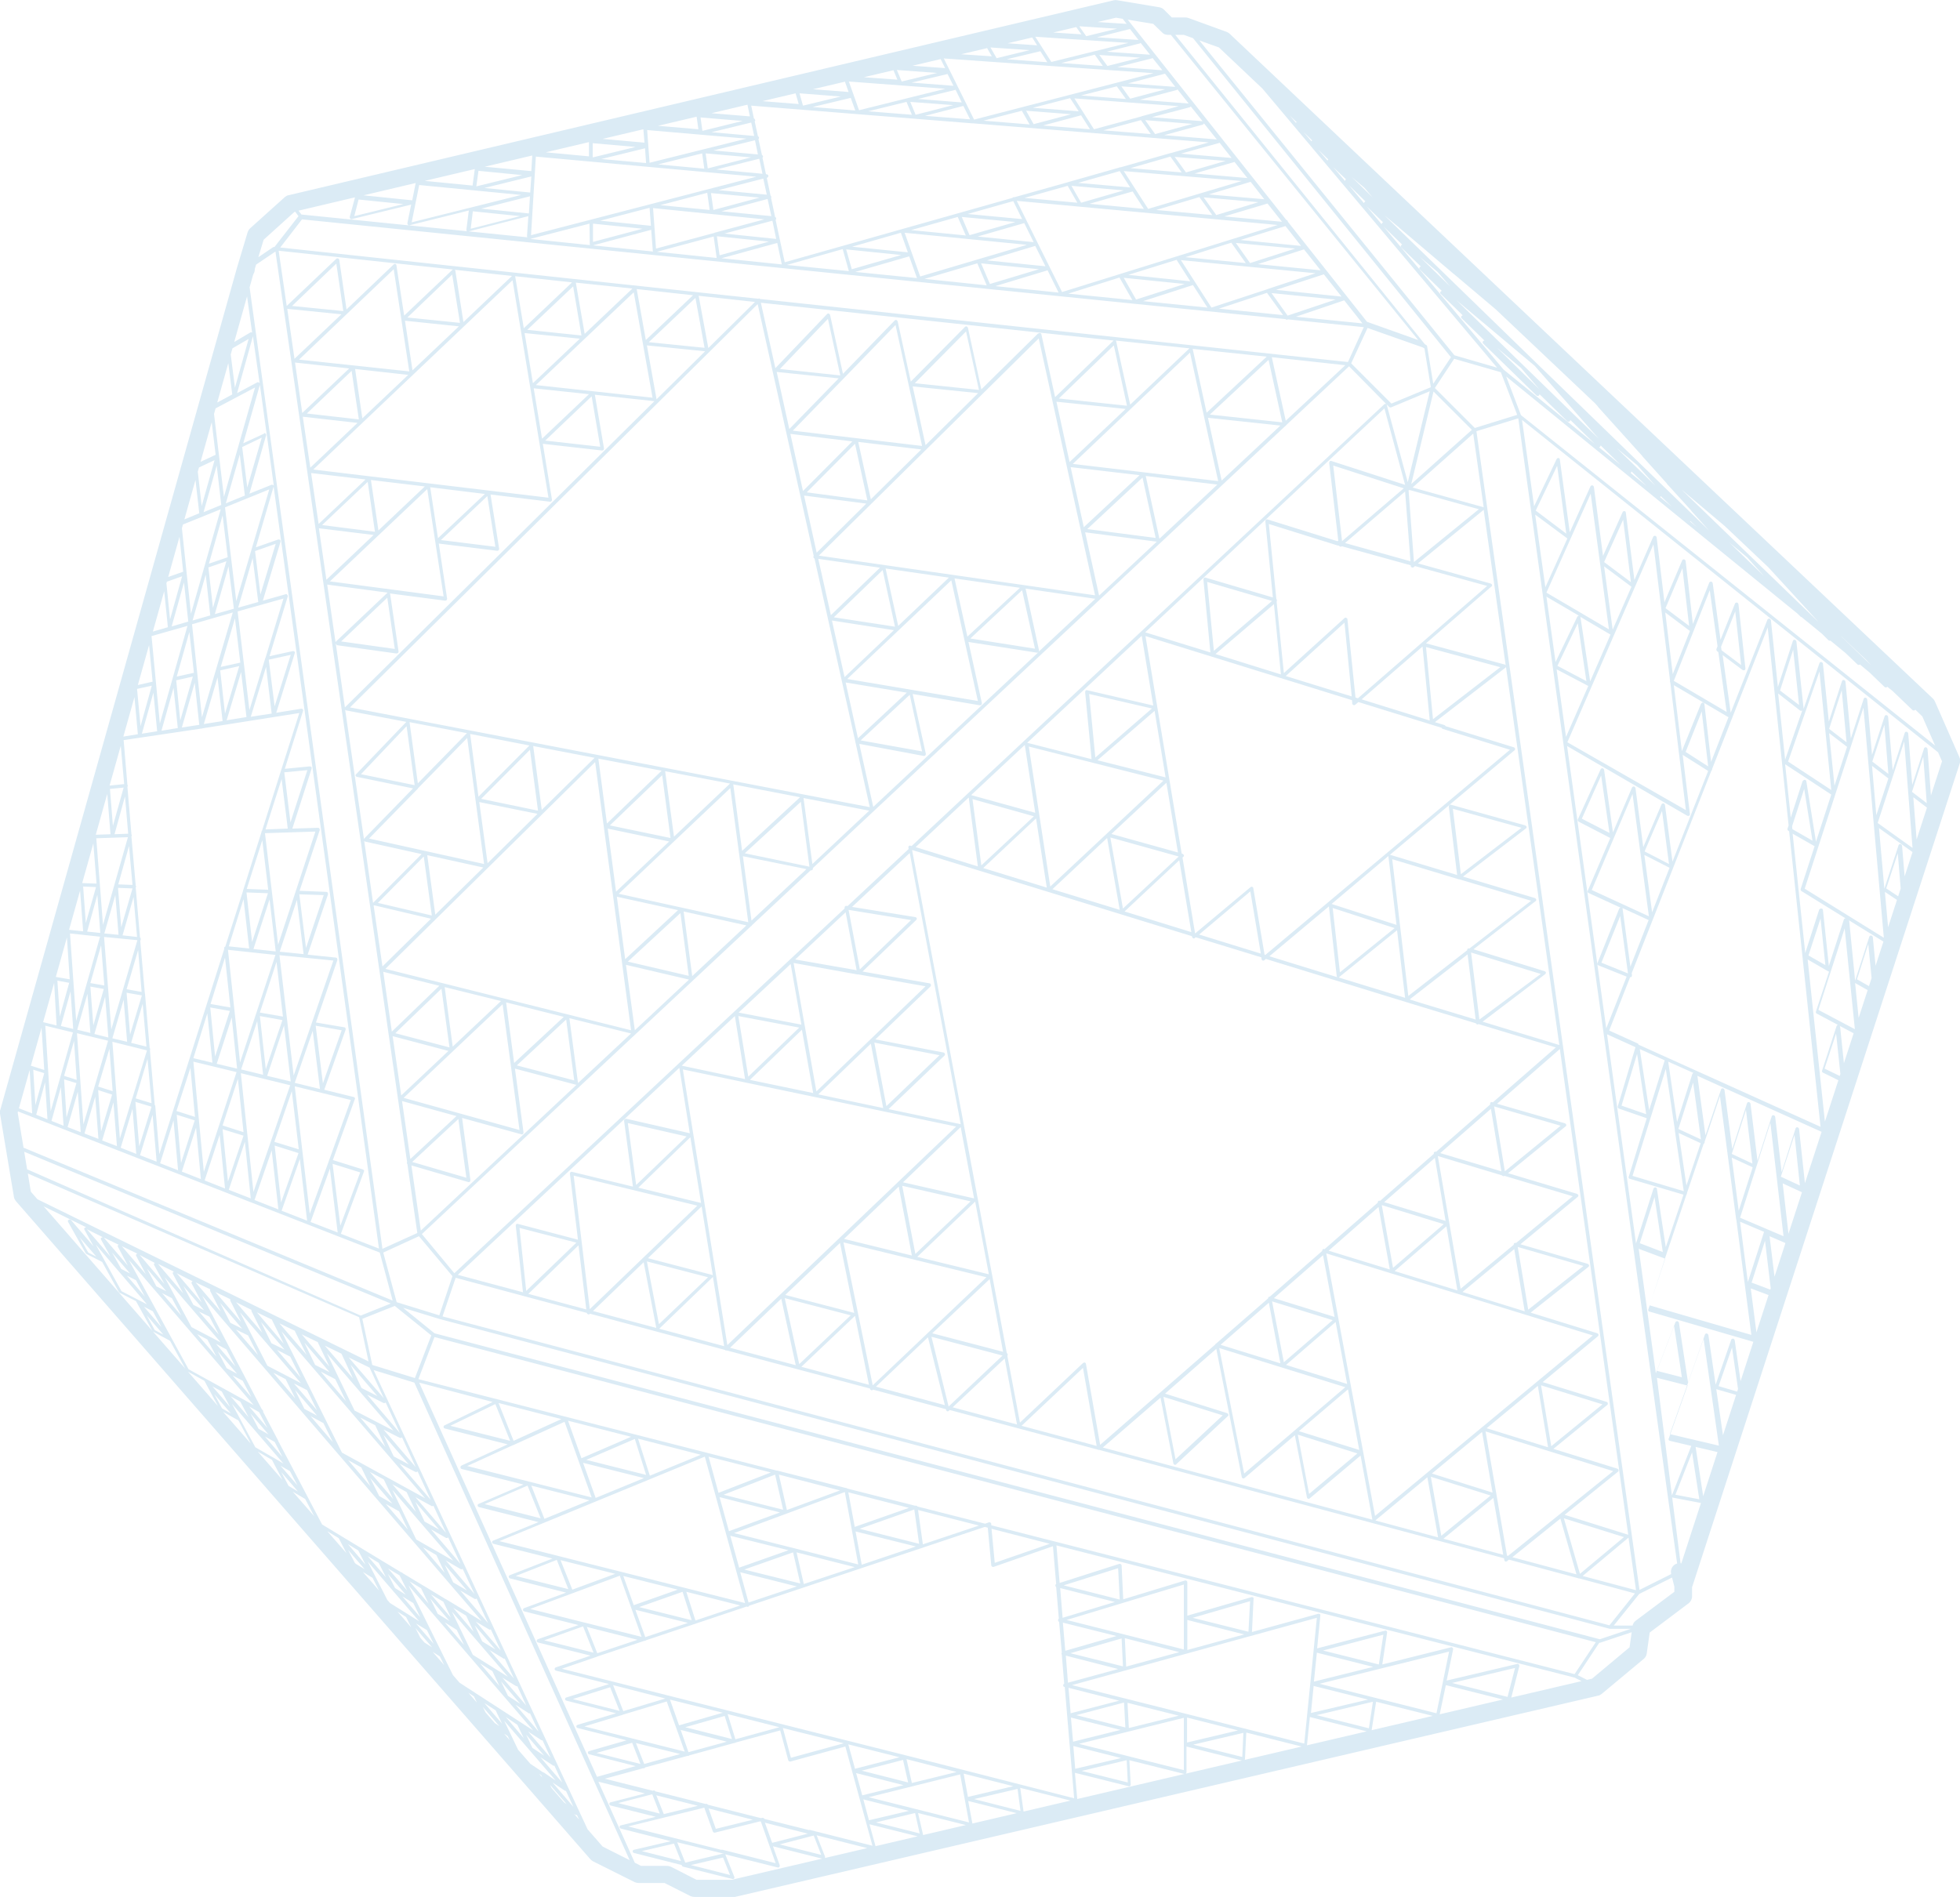 <?xml version="1.0" encoding="utf-8"?>
<!-- Generator: Adobe Illustrator 21.1.0, SVG Export Plug-In . SVG Version: 6.00 Build 0)  -->
<svg version="1.1" id="Слой_1" xmlns="http://www.w3.org/2000/svg" xmlns:xlink="http://www.w3.org/1999/xlink" x="0px" y="0px"
	 viewBox="0 0 730.8 707.5" style="enable-background:new 0 0 730.8 707.5;" xml:space="preserve">
<style type="text/css">
	.st0{clip-path:url(#SVGID_2_);fill:#dbebf5;}
</style>
<g>
	<defs>
		<rect id="SVGID_1_" width="730.8" height="707.5"/>
	</defs>
	<clipPath id="SVGID_2_">
		<use xlink:href="#SVGID_1_"  style="overflow:visible;"/>
	</clipPath>
	<path class="st0" d="M273.2,707.4H259c-0.5,0-1-0.1-1.5-0.3l-9.7-4.9h-9.6c-0.5,0-1-0.1-1.5-0.3l-15.6-7.8c-0.4-0.2-0.7-0.5-1-0.8
		L6,448c-0.4-0.5-0.7-1-0.8-1.6L0,415.3c-0.1-0.5-0.1-1,0.1-1.4L88.4,99.7v0l0,0c0,0,0,0,0,0c0,0,0,0,0,0c0,0,0,0,0,0c0,0,0,0,0,0
		l0,0l3.9-13c0.2-0.6,0.5-1.1,0.9-1.5l13-11.7c0.4-0.3,0.8-0.6,1.3-0.7c0,0,0,0,0,0c0,0,0,0,0,0c0,0,0,0,0,0c0,0,0.1,0,0.1,0
		L415.3,0.1c0.4-0.1,0.9-0.1,1.3,0l15.6,2.6c0.7,0.1,1.3,0.4,1.8,0.9l2.9,2.9h5.1c0.4,0,0.8,0.1,1.1,0.2l14.3,5.2
		c0.4,0.2,0.8,0.4,1.1,0.7l262.2,247.9c0,0,0,0,0.1,0.1c0,0,0,0,0,0c0.3,0.3,0.5,0.7,0.7,1.1l9.1,20.7c0.3,0.7,0.4,1.5,0.1,2.3
		l-99.8,307.2v3.4c0,1-0.5,2-1.3,2.6l-14.5,10.9l-1.1,7.8c-0.1,0.8-0.5,1.5-1.1,2l-15.6,13c-0.4,0.3-0.8,0.6-1.3,0.7L274,707.4
		C273.7,707.4,273.5,707.4,273.2,707.4 M259.7,701h13.1l320.8-75l14-11.7l1.1-7.9c0.1-0.9,0.6-1.6,1.3-2.1l14.3-10.7v-1.9l-1.2-4.8
		c-0.4-1.7,0.6-3.5,2.4-3.9c0.5-0.1,0.9-0.1,1.4,0l97.2-299.1l-8.3-18.9c-0.2-0.2-0.4-0.4-0.6-0.6L454.5,17.7L441.4,13h-5.9
		c-0.9,0-1.7-0.3-2.3-1L430,8.9l-13.9-2.3L110.3,78.8c-0.2,0.1-0.4,0.2-0.6,0.3L98.3,89.4L95,100.3c0,0.6-0.1,1.2-0.4,1.7l-0.2,0.4
		L6.6,414.9l4.9,29.5l213.2,244.2l14.3,7.2h9.6c0.5,0,1,0.1,1.5,0.3L259.7,701z M273.3,700.7c-0.1,0-0.1,0-0.2,0l-18.4-4.6
		c-0.3-0.1-0.5-0.3-0.5-0.6l-17.8-4.5c-0.3-0.1-0.5-0.3-0.5-0.6c0-0.3,0.2-0.6,0.5-0.6l13.7-3.2l-18.6-4.7c-0.3-0.1-0.5-0.3-0.5-0.6
		c0-0.3,0.2-0.6,0.5-0.6l13-3.2l-16.8-4.2c-0.3-0.1-0.5-0.3-0.5-0.6c0-0.3,0.2-0.6,0.5-0.6l12.8-3.3l-17.4-4.4l15.6,34.7
		c0.1,0.3,0,0.7-0.3,0.9c-0.3,0.1-0.7,0-0.9-0.3l-83-184.1l-15.2-4.7L223.2,691c0.2,0.3,0,0.7-0.3,0.9c-0.3,0.2-0.7,0-0.9-0.3
		l-6.9-14.8c-0.2,0.1-0.4,0.1-0.6-0.1l-8.3-5.6c-0.1-0.1-0.2-0.2-0.2-0.3l-4.2-8.8l-7.9-5.3c-0.1-0.1-0.2-0.2-0.2-0.3l-4.4-9
		l-7.9-5.2c-0.1-0.1-0.2-0.2-0.2-0.3l-4.5-9.3l-7.8-5.1c-0.1-0.1-0.2-0.2-0.2-0.3l-4.7-9.5l-7.6-4.8c-0.1-0.1-0.2-0.2-0.2-0.3
		l-4.8-9.6l-7.3-4.6c-0.1-0.1-0.2-0.2-0.2-0.3l-5-9.7l-7.2-4.4c-0.1-0.1-0.2-0.1-0.2-0.3l-5.2-10.1l-7.1-4.3
		c-0.1-0.1-0.2-0.2-0.2-0.3l-5.2-10l-6.8-4c-0.1-0.1-0.2-0.1-0.2-0.3l-5.4-10.3l-6.7-3.9c-0.1-0.1-0.2-0.1-0.2-0.3l-5.6-10.5
		l-6.6-3.7c-0.1-0.1-0.2-0.2-0.3-0.3l-5.8-10.8l-6.5-3.6c-0.1-0.1-0.2-0.1-0.3-0.3l-6-11l-6.3-3.4c-0.1-0.1-0.2-0.1-0.3-0.3
		l-6.1-11.1l-6.1-3.1c-0.1-0.1-0.2-0.2-0.3-0.3l-6.2-11.2l-5.9-3c-0.1-0.1-0.2-0.2-0.3-0.3l-6.5-11.6c-0.2-0.3-0.1-0.7,0.2-0.8
		c0.3-0.2,0.6-0.1,0.9,0.1l8.4,9.8l-3.4-6.2c-0.2-0.3-0.1-0.7,0.2-0.8c0.2-0.1,0.3-0.1,0.5-0.1l-24-11.8c-0.3-0.2-0.5-0.5-0.3-0.9
		c0.2-0.3,0.5-0.5,0.9-0.3l128.6,63l-3.5-16.5L6.9,436.1c-0.3-0.1-0.5-0.5-0.3-0.9c0.1-0.3,0.5-0.5,0.9-0.3l127,55.7l11.2-4.5L3,427
		c-0.3-0.1-0.4-0.4-0.4-0.7l2.6-13c0-0.2,0.2-0.4,0.3-0.4c0.2-0.1,0.4-0.1,0.5,0l6,2.3l-1-17.1c0-0.2,0.1-0.4,0.2-0.5
		c0.2-0.1,0.4-0.2,0.6-0.1l4.7,1.5l-1.1-17.2c0-0.2,0.1-0.4,0.2-0.5c0.2-0.1,0.4-0.2,0.6-0.1l4.9,1.2L20.1,365
		c0-0.2,0.1-0.4,0.2-0.5c0.1-0.1,0.4-0.2,0.5-0.2l5.2,0.9l-1.2-17.8c0-0.2,0.1-0.4,0.2-0.5c0.1-0.1,0.3-0.2,0.5-0.2l5.5,0.6
		L29.7,330c0-0.2,0.1-0.4,0.2-0.5c0.1-0.1,0.3-0.2,0.5-0.2l5.6,0.2L34.6,312c0-0.2,0-0.4,0.2-0.5c0.1-0.1,0.3-0.2,0.5-0.2l5.9-0.2
		l-1.4-17.4c0-0.4,0.2-0.7,0.6-0.7l5.9-0.6l-1.5-16.9c0-0.3,0.2-0.6,0.5-0.7l6.1-1l-1.6-17.4c0-0.3,0.2-0.6,0.5-0.7l6.6-1.5
		l-1.7-17.6c0-0.3,0.2-0.6,0.5-0.7l6.9-2l-1.8-17.5c0-0.3,0.1-0.6,0.4-0.7l7.1-2.5l-1.9-18c0-0.3,0.1-0.6,0.4-0.7l7.5-3.1l-2-17.5
		c0-0.3,0.1-0.5,0.4-0.7l7.7-3.6l-2.1-17.5c0-0.3,0.1-0.5,0.3-0.7l8-4.3l-2.2-17.4c0-0.3,0.1-0.5,0.3-0.6l8.6-5.1
		c0.2-0.1,0.5-0.1,0.7,0c0,0,0,0,0,0l-3.3-23.6c0-0.1,0-0.3,0.1-0.4l0.2-0.4c0-0.1,0.1-0.2,0.2-0.2l10.6-7.2
		c0.2-0.1,0.4-0.1,0.6-0.1c0-0.1,0-0.1,0.1-0.2c0,0,0,0,0,0c0,0,0,0,0,0l8.8-11.3l-3.5-4.6c-0.2-0.3-0.2-0.7,0.1-0.9
		c0.3-0.2,0.7-0.2,0.9,0.1l3.6,4.8l84.3,8.5c-0.2-0.1-0.2-0.3-0.2-0.5l0.5-7.4l-22.3,5.7c-0.2,0.1-0.4,0-0.6-0.1
		c-0.2-0.1-0.2-0.4-0.2-0.6l0.9-7.1l-22.1,5.5c-0.2,0.1-0.4,0-0.6-0.2c-0.2-0.2-0.2-0.4-0.2-0.6l1.4-6.9l-22.1,5.4
		c-0.2,0.1-0.5,0-0.6-0.2c-0.2-0.2-0.2-0.4-0.2-0.6l2.1-7.8c0.1-0.3,0.4-0.5,0.7-0.5l20.5,2.1l1.4-7c0.1-0.3,0.4-0.5,0.7-0.5l20.4,2
		l0.9-6.7c0-0.3,0.3-0.6,0.7-0.6l20.3,1.9l0.4-6.7c0-0.2,0.1-0.3,0.2-0.5c0.1-0.1,0.3-0.2,0.5-0.2l20.4,1.9l0-6.2
		c0-0.2,0.1-0.4,0.2-0.5c0.1-0.1,0.3-0.2,0.5-0.2l20,1.8l-0.5-6c0-0.2,0.1-0.4,0.2-0.5c0.1-0.1,0.3-0.2,0.5-0.2l19.9,1.7l-0.8-5.7
		c0-0.2,0-0.4,0.2-0.5c0.1-0.1,0.3-0.2,0.5-0.2l19.3,1.6l-1.1-5.3c0-0.2,0-0.4,0.1-0.6c0.1-0.2,0.3-0.2,0.5-0.2l18.7,1.5l-1.5-5.2
		c-0.1-0.2,0-0.4,0.1-0.6c0.1-0.2,0.3-0.3,0.6-0.2l19.4,1.5l-1.8-5.1c-0.1-0.2,0-0.4,0.1-0.6c0.1-0.2,0.3-0.3,0.6-0.3l19.3,1.4
		l-2-4.8c-0.1-0.2-0.1-0.4,0.1-0.6c0.1-0.2,0.3-0.3,0.6-0.3l19.1,1.4l-2.4-4.8c-0.1-0.2-0.1-0.5,0-0.6c0.1-0.2,0.3-0.3,0.6-0.3
		l19.2,1.3l-2.5-4.4c-0.1-0.2-0.1-0.5,0-0.7c0.1-0.2,0.4-0.3,0.6-0.3l18.8,1.3l-2.7-4.3c-0.1-0.2-0.1-0.5,0-0.7
		c0.1-0.2,0.4-0.3,0.6-0.3l18.6,1.2l-2.9-4.1c-0.1-0.2-0.2-0.5,0-0.7c0.1-0.2,0.4-0.4,0.6-0.3l19.2,1.2l-4.6-5.8
		c-0.2-0.3-0.2-0.7,0.1-0.9c0.3-0.2,0.7-0.2,0.9,0.1l63.1,79.7c0.3,0,0.5,0.3,0.6,0.6c0,0,0,0.1,0,0.1l29.5,37.3l19.1,6.8
		L434.7,10.7c-0.2-0.3-0.2-0.7,0.1-0.9c0.3-0.2,0.7-0.2,0.9,0.1l95.6,118.5l0.4,0.2c0.2,0.1,0.4,0.3,0.4,0.5l2.3,14l6.6-9.9
		L441.5,10.1c-0.2-0.3-0.2-0.7,0.1-0.9c0.3-0.2,0.7-0.2,0.9,0.1l99.8,123.2l15.9,4.6L455.8,15.3c-0.2-0.3-0.2-0.7,0.1-0.9
		c0.3-0.2,0.7-0.2,0.9,0.1l4.9,5.8c0.2-0.2,0.6-0.2,0.8,0l9.2,7.8l5.3,6.1l9.1,7.8l5.6,6.5c0,0,0,0,0,0l9.3,7.9l5.9,6.8c0,0,0,0,0,0
		l9.4,8l6.3,7.2c0,0,0,0,0.1,0.1l9.4,8l6.6,7.4l9.4,8l6.9,7.7c0,0,0,0,0,0l9.5,8.1l7.3,8.1c0,0,0,0,0,0.1l9.6,8.1l7.5,8.4l9.6,8.1
		l8,8.9l9.6,8.1l8.5,9.3c0,0,0,0,0.1,0l9.8,8.2l8.9,9.8c0,0,0,0,0.1,0.1l10,8.4l9.5,10.4c0,0,0,0,0.1,0.1l9.9,8.3l9.9,10.7
		c0,0,0,0,0,0l9.9,8.3l10.3,11.2c0,0,0,0,0,0l10,8.4l5.9,6.3l1.9,1.6c0.2,0.2,0.3,0.5,0.2,0.7l2.9,3.1c0.2,0.3,0.2,0.7,0,0.9
		c-0.3,0.2-0.7,0.2-0.9,0l-9-8.7c0,0.1-0.1,0.2-0.1,0.2c-0.3,0.2-0.7,0.2-0.9,0l-7.3-7l-2.1-1.7c0,0,0,0-0.1,0.1
		c-0.2,0.2-0.7,0.2-0.9,0l-5.6-5.4l-3.6-3c-0.3,0.2-0.6,0.2-0.9,0l-4.5-4.3l-5.6-4.6c-0.2,0.1-0.5,0-0.7-0.1l-2.5-2.5l-7.6-6.2
		c-0.1,0-0.3-0.1-0.4-0.2l-1-1l-108.7-88.5l5.5,14.4l160.4,128c0.3,0.2,0.3,0.6,0.1,0.9c-0.2,0.3-0.6,0.3-0.9,0.1L567.5,156.6
		l4.5,32.2l8.4-17.6c0.1-0.3,0.4-0.4,0.7-0.4c0.3,0,0.5,0.3,0.5,0.6l3.7,27.1l7.7-17.1c0.1-0.3,0.4-0.4,0.7-0.4
		c0.3,0,0.5,0.3,0.6,0.6l3.4,25.7l7.3-16.3c0.1-0.3,0.4-0.4,0.7-0.4c0.3,0,0.5,0.3,0.5,0.6l3.2,25.1l7-16.1c0.1-0.3,0.4-0.4,0.7-0.4
		c0.3,0,0.5,0.3,0.6,0.6l2.9,24.2l6.6-15.6c0.1-0.3,0.4-0.4,0.7-0.4c0.3,0,0.5,0.3,0.6,0.6l2.7,23.5l6.1-15.4
		c0.1-0.3,0.4-0.4,0.7-0.4c0.3,0,0.5,0.3,0.6,0.6l2.9,21.1l5.4-13.5c0.1-0.3,0.4-0.4,0.7-0.4c0.3,0,0.5,0.3,0.6,0.6l2.6,24
		c0,0.3-0.1,0.5-0.3,0.6c-0.2,0.1-0.5,0.1-0.7,0l-7.5-5.6l3,21.5l13.7-34.7c0.1-0.3,0.4-0.4,0.7-0.4c0.3,0,0.5,0.3,0.6,0.6l2.6,24.9
		l5.6-17.2c0.1-0.3,0.4-0.5,0.7-0.4c0.3,0,0.5,0.3,0.6,0.6l2.7,25.1l5.9-17c0.1-0.3,0.4-0.5,0.7-0.4c0.3,0,0.5,0.3,0.6,0.6l2.2,21.6
		l4.9-15.1c0.1-0.3,0.4-0.5,0.7-0.4c0.3,0,0.5,0.3,0.6,0.6l2,21.2l4.8-14.8c0.1-0.3,0.4-0.5,0.7-0.4c0.3,0,0.5,0.3,0.6,0.6l1.8,20.7
		l4.7-14.4c0.1-0.3,0.4-0.5,0.7-0.4c0.3,0,0.5,0.3,0.6,0.6l1.7,19.9l4.5-13.9c0.1-0.3,0.4-0.5,0.7-0.4c0.3,0,0.5,0.3,0.6,0.6
		l1.5,19.2l4.4-13.6c0.1-0.3,0.4-0.5,0.7-0.4c0.3,0,0.5,0.3,0.6,0.6l1.6,22c0,0.3-0.1,0.5-0.3,0.6c-0.2,0.1-0.5,0.1-0.7-0.1
		l-5.9-4.5l1.6,20.5c0,0.3-0.1,0.5-0.3,0.6c-0.2,0.1-0.5,0.1-0.7,0l-13.4-9.6l2,22.6l5.3-16.2c0.1-0.3,0.4-0.5,0.7-0.4
		c0.3,0,0.5,0.3,0.6,0.6l1.8,21.4c0,0.2-0.1,0.5-0.3,0.6c-0.2,0.1-0.5,0.1-0.7,0l-7.2-4.8c0,0,0,0,0,0l1.7,18.7
		c0,0.2-0.1,0.5-0.3,0.6c-0.2,0.1-0.5,0.1-0.7,0l-14.1-8.7c0,0.1,0.1,0.2,0.1,0.3l2.2,22.2l5.3-16.4c0.1-0.3,0.4-0.5,0.7-0.4
		c0.3,0,0.5,0.3,0.6,0.6l2,20.8c0,0.2-0.1,0.5-0.3,0.6c-0.2,0.1-0.5,0.1-0.7,0l-7.4-4.2c-0.1,0-0.1-0.1-0.2-0.1l1.9,18.9
		c0,0.2-0.1,0.5-0.3,0.6c-0.2,0.1-0.5,0.1-0.7,0l-6.6-3.5c0,0.1,0,0.1,0.1,0.2l2.1,20.2c0,0.2-0.1,0.5-0.3,0.6
		c-0.2,0.1-0.4,0.2-0.7,0.1l-7.5-3.7c-0.3-0.1-0.4-0.5-0.3-0.8l5.4-16.6c0.1-0.2,0.3-0.4,0.5-0.4l-7.9-4.2c-0.3-0.1-0.4-0.5-0.3-0.8
		l4.9-14.9c-0.1,0-0.2,0-0.4-0.1l-7.6-4.4l6.8,63.9c0,0.2-0.1,0.5-0.3,0.6c-0.2,0.1-0.4,0.2-0.6,0.1l-47-21.2c0,0,0,0.1,0,0.1
		l3,22.1l5.8-17.1c0.1-0.3,0.4-0.5,0.7-0.4c0.3,0,0.5,0.3,0.6,0.6l2.9,22l5.5-17.1c0.1-0.3,0.4-0.5,0.7-0.4c0.3,0,0.5,0.3,0.6,0.6
		l2.6,21.3l5.3-16.6c0.1-0.3,0.4-0.5,0.7-0.4c0.3,0,0.5,0.3,0.6,0.6l2.4,20.6l5.2-16.3c0.1-0.3,0.4-0.5,0.7-0.4
		c0.3,0,0.5,0.3,0.6,0.6l2.5,23.1c0,0.2-0.1,0.5-0.3,0.6c-0.2,0.1-0.4,0.2-0.7,0.1l-7.6-3.5l2.5,21.8c0,0.2-0.1,0.5-0.3,0.6
		c-0.2,0.1-0.4,0.2-0.6,0.1l-6.5-2.8l2.7,22.1c0,0.2-0.1,0.4-0.2,0.6c-0.2,0.1-0.4,0.2-0.6,0.1l-8.8-3.3c0,0-0.1,0-0.1,0l2.5,19.4
		c0,0.2-0.1,0.4-0.2,0.6c-0.2,0.1-0.4,0.2-0.6,0.1l-39.5-11.5c-0.2,0-0.3-0.2-0.4-0.3c-0.1-0.2-0.1-0.3,0-0.5l6.3-18.9l-9.6-3.6
		c-0.1,0-0.2-0.1-0.3-0.2l6.4,46.5l7.3-19c0.1-0.3,0.4-0.4,0.7-0.4c0.3,0,0.5,0.3,0.6,0.5l3.4,22.3l6.3-17.8
		c0.1-0.3,0.4-0.5,0.7-0.4c0.3,0,0.5,0.3,0.6,0.6l6.3,43.3c0,0.2,0,0.4-0.2,0.6c-0.2,0.1-0.4,0.2-0.6,0.2l-19.9-4.7
		c-0.2,0-0.3-0.2-0.4-0.3c-0.1-0.2-0.1-0.4,0-0.5l7.1-20c-0.1,0.1-0.3,0.1-0.5,0.1l-11-2.8L627,586c0,0.3-0.1,0.5-0.4,0.7l-15.4,7.7
		l-9.5,11.8H612c0.3,0,0.6,0.2,0.6,0.5c0.1,0.3-0.1,0.6-0.4,0.7l-15.6,5.2c-0.1,0-0.2,0-0.3,0l-8,12.1l7.1,3.6
		c0.3,0.2,0.5,0.5,0.3,0.9c-0.2,0.3-0.6,0.5-0.9,0.3l-7.7-3.9l-193.2-49.3l1.2,14l22.2-7.1c0.2-0.1,0.4,0,0.6,0.1
		c0.2,0.1,0.3,0.3,0.3,0.5l0.6,12.6l23-7c0.2-0.1,0.4,0,0.6,0.1c0.2,0.1,0.3,0.3,0.3,0.5l0,12.5l23.9-6.9c0.2-0.1,0.4,0,0.6,0.1
		s0.3,0.3,0.2,0.5l-0.6,12.4l24.7-6.8c0.2-0.1,0.4,0,0.6,0.1c0.2,0.1,0.2,0.3,0.2,0.6l-1.2,12.2l25.3-6.6c0.2-0.1,0.4,0,0.6,0.1
		c0.2,0.1,0.2,0.4,0.2,0.6l-1.8,11.9l25.6-6.4c0.2-0.1,0.4,0,0.6,0.2c0.2,0.2,0.2,0.4,0.2,0.6l-2.4,11.6l26.3-6.2
		c0.2-0.1,0.5,0,0.6,0.2c0.2,0.2,0.2,0.4,0.2,0.6l-3.2,12.5c-0.1,0.3-0.4,0.5-0.8,0.5l-23.4-5.9l-2.4,11.4c0,0.2-0.1,0.3-0.3,0.4
		c-0.1,0.1-0.3,0.1-0.5,0.1l-22.8-5.7l-1.7,10.8c0,0.2-0.1,0.3-0.3,0.4c-0.2,0.1-0.3,0.1-0.5,0.1l-22.2-5.6l-1.1,10.7
		c0,0.2-0.1,0.4-0.3,0.5c-0.2,0.1-0.4,0.1-0.5,0.1l-21.8-5.5l-0.5,9.9c0,0.2-0.1,0.4-0.3,0.5c-0.2,0.1-0.4,0.2-0.5,0.1l-21-5.3
		l0,9.6c0,0.2-0.1,0.4-0.3,0.5c-0.2,0.1-0.4,0.2-0.6,0.1l-20.4-5.1l0.5,9.1c0,0.2-0.1,0.4-0.2,0.5c-0.2,0.1-0.4,0.2-0.6,0.1l-20-5
		l0.9,10.2c0,0.2-0.1,0.4-0.2,0.5c-0.2,0.1-0.4,0.2-0.6,0.1l-20.5-5.2l1.3,9.2c0,0.2,0,0.4-0.2,0.6c-0.2,0.1-0.4,0.2-0.6,0.1
		l-19.9-5l1.6,8.6c0,0.2,0,0.4-0.2,0.6c-0.2,0.2-0.4,0.2-0.6,0.2l-19.5-4.9l1.9,8.2c0.1,0.2,0,0.5-0.2,0.6c-0.2,0.2-0.4,0.2-0.6,0.2
		l-19.2-4.8l2.4,8.7c0.1,0.2,0,0.5-0.2,0.6c-0.2,0.2-0.4,0.2-0.6,0.2l-21.3-5.4l3.1,7.9c0.1,0.2,0,0.5-0.1,0.7
		c-0.2,0.2-0.4,0.3-0.6,0.2l-18.7-4.7l2.5,7c0.1,0.2,0,0.5-0.1,0.7c-0.2,0.2-0.4,0.3-0.6,0.2l-19.6-4.9c0.1,0.1,0.1,0.1,0.1,0.2
		l3.3,8.2c0.1,0.2,0,0.5-0.1,0.7C273.6,700.6,273.4,700.7,273.3,700.7 M257.6,695.5l14.6,3.7l-2.6-6.5L257.6,695.5z M269.2,689.8
		c0.1,0,0.1,0,0.2,0l19.8,5l-5.5-15.5l-0.3-0.1l-16.8,4.2c-0.3,0.1-0.7-0.1-0.8-0.4l-3.2-8.9l-28.4,7l34.6,8.7
		C269.1,689.8,269.2,689.8,269.2,689.8 M252.5,687l3,7.6l14.3-3.4l-0.2-0.1c-0.1,0.1-0.3,0.1-0.4,0L252.5,687z M239.3,690.3
		l14.6,3.7l-2.6-6.5L239.3,690.3z M290.7,687.8l15.5,3.9l-2.8-7.2L290.7,687.8z M301.8,682.4c0.1,0,0.1,0,0.2,0l23.3,5.9l-10.1-37
		l-20.5,5.6c-0.2,0-0.3,0-0.5-0.1c-0.1-0.1-0.3-0.2-0.3-0.4l-3-11.1l-16.6,4.5c0,0,0,0,0,0c-0.2,0.2-0.4,0.2-0.6,0.2l0,0l-16.7,4.6
		c0,0,0,0,0,0c-0.2,0.2-0.4,0.3-0.6,0.2l-0.1,0l-15.8,4.3c0,0,0,0,0,0.1c-0.2,0.2-0.4,0.3-0.6,0.2l-0.1,0l-14.3,3.9l17.9,4.5
		l0.2-0.1c0.3-0.1,0.6,0,0.7,0.3l18.7,4.7l0.2,0c0.3-0.1,0.5,0,0.7,0.3l19.8,5l0.5-0.1c0.3-0.1,0.7,0.1,0.8,0.4l0,0l16.8,4.2
		C301.6,682.4,301.7,682.4,301.8,682.4 M285.2,679.7l2.7,7.5c0,0,0,0,0.1,0l13.2-3.4L285.2,679.7z M326.6,679.6l16.3,4.1l-1.7-7.6
		L326.6,679.6z M264.2,674.4l2.7,7.6l13.8-3.4L264.2,674.4z M323.9,670.2l37.4,9.4l-3.3-17.9L323.9,670.2z M321.9,671l2.1,7.8
		l14.9-3.5L321.9,671z M244.7,669.5l2.8,7l12.7-3.1L244.7,669.5z M230.5,672.4l15.5,3.9l-2.8-7.2L230.5,672.4z M363.2,670.9
		l17.3,4.4l-1.1-8.2L363.2,670.9z M206,664.7l7.8,9.1l-2.8-6c-0.2,0.1-0.4,0-0.5-0.1L206,664.7z M207.2,670l4.1,2.8l-6.2-7.2
		L207.2,670z M209.5,622.3l138.2,34.8l52.8,13.5l-3.5-41.5l-0.1,0c-0.3-0.1-0.5-0.3-0.5-0.6c0-0.3,0.2-0.5,0.4-0.6l-0.9-10.9
		c-0.1-0.1-0.1-0.2-0.1-0.4c0-0.1,0-0.2,0.1-0.3l-1-11.5c-0.2-0.1-0.4-0.3-0.4-0.6c0-0.2,0.1-0.5,0.3-0.6l-1-11.8
		c-0.2-0.1-0.3-0.3-0.3-0.6c0-0.2,0.1-0.4,0.3-0.5l-1.2-14.1l-22.1,7.7c-0.2,0.1-0.4,0-0.6-0.1c-0.2-0.1-0.3-0.3-0.3-0.5l-1.3-14
		l-1.1-0.3l-87.9,29.4c0,0.1-0.1,0.2-0.1,0.2c-0.2,0.2-0.4,0.2-0.6,0.2l-0.2-0.1l-19.1,6.4c-0.1,0.1-0.2,0.1-0.3,0.1l-18.2,6.1
		c-0.1,0.2-0.4,0.2-0.6,0.2l-17.4,5.8c-0.1,0-0.1,0.1-0.2,0.1L209.5,622.3z M359.3,661.4l1.6,8.7l16.9-4L359.3,661.4z M319.2,661.2
		l2.3,8.3l15.4-3.8L319.2,661.2z M338,656l2,8.9l16.7-4.1L338,656z M403.3,660.4l17.2,4.3l-0.4-8.3L403.3,660.4z M201.5,655.3
		l8.1,9.4l-2.9-6.3c-0.2,0.1-0.4,0.1-0.6-0.1L201.5,655.3z M321.3,660.3l17.3,4.4l-1.9-8.4L321.3,660.3z M202.8,661l4.4,3
		l-19.2-22.3l6.7,14l7.9,5.3C202.7,660.9,202.8,661,202.8,661 M156.3,515.6l66.3,147c0,0,0,0,0,0l14.4-4l-17.3-4.4
		c-0.3-0.1-0.5-0.3-0.5-0.6c0-0.3,0.2-0.6,0.5-0.6l13.9-4l-18.2-4.6c-0.3-0.1-0.5-0.3-0.5-0.6c0-0.3,0.2-0.6,0.5-0.6l14.3-4.3
		l-18.5-4.7c-0.3-0.1-0.5-0.3-0.5-0.6c0-0.3,0.2-0.6,0.5-0.6l15.9-5l-19.8-5c-0.3-0.1-0.5-0.3-0.5-0.6c0-0.3,0.2-0.5,0.4-0.6l13-4.4
		l-19.6-4.9c-0.3-0.1-0.5-0.3-0.5-0.6c0-0.3,0.2-0.5,0.4-0.6l15.2-5.3l-20.2-5.1c-0.3-0.1-0.5-0.3-0.5-0.6c0-0.3,0.2-0.5,0.4-0.6
		l15.7-5.8l-20.9-5.3c-0.3-0.1-0.5-0.3-0.5-0.6c0-0.3,0.1-0.5,0.4-0.6l15.9-6.2l-22-5.5c-0.3-0.1-0.5-0.3-0.5-0.6
		c0-0.3,0.1-0.5,0.4-0.6l16.9-6.9l-22.2-5.6c-0.3-0.1-0.5-0.3-0.5-0.6c0-0.3,0.1-0.5,0.4-0.6l16.7-7.2l-23-5.8
		c-0.3-0.1-0.5-0.3-0.5-0.6c0-0.3,0.1-0.5,0.4-0.7l17.2-7.9l-23.4-5.9c-0.3-0.1-0.5-0.3-0.5-0.6c0-0.3,0.1-0.5,0.4-0.6l17.9-8.7
		L156.3,515.6z M402.3,650.3l39.1,9.8l0-19.5L402.3,650.3z M400.2,651.1l0.7,8.5l17.1-4L400.2,651.1z M316.3,650.5l2.5,9.1l16.6-4.3
		L316.3,650.5z M237.1,650l3.1,7.8l13.4-3.7L237.1,650z M222.4,653.7l16.4,4.1l-3.1-7.9L222.4,653.7z M291.9,644.4l3,11.1l19.7-5.4
		L291.9,644.4z M196.9,645.7l8.4,9.8l-3-6.5c-0.2,0-0.3,0-0.5-0.1L196.9,645.7z M444.9,650.6l18.3,4.6l0.4-9L444.9,650.6z
		 M198.5,651.8l4.4,2.9l-6.7-7.8L198.5,651.8z M253.8,645.1l2.9,8.3l14.3-3.9L253.8,645.1z M217.9,643.8l37.4,9.4l-6.7-18.7
		l-16.3,4.9c-0.1,0-0.2,0.1-0.2,0.1L217.9,643.8z M399.7,628.4l86.6,21.8l4.7-46.9L399.7,628.4z M442.6,640.5l0,9.3l19-4.5
		L442.6,640.5z M399.3,640.5l0.8,9l17.7-4.4L399.3,640.5z M271.3,639.2l2.9,9.4l16.4-4.5L271.3,639.2z M255.5,644.1l17.4,4.4
		l-2.7-8.6L255.5,644.1z M188.6,640.3l6.7,7.9l-2.4-5L188.6,640.3z M192.2,635.7l8.6,10l-3.2-6.8c-0.2,0.1-0.4,0.1-0.6-0.1
		L192.2,635.7z M169.8,626.5l29,18.8l-46.5-54.1L169.8,626.5z M490.9,639.6l19.5,4.9l1.5-9.9L490.9,639.6z M420.4,635l0.5,9.4
		l18.6-4.6L420.4,635z M401.3,639.6l18.3,4.6l-0.5-9.3L401.3,639.6z M182.3,641.1l3.9,2.6l-6.2-7.2L182.3,641.1z M249.8,633.8
		l3.4,9.6l16.3-4.7L249.8,633.8z M180.6,635.1l6.6,7.7l-2.4-5L180.6,635.1z M492,627.9l43.6,11l4.7-23L492,627.9z M398.4,629.4
		l0.8,9.5l18.1-4.7L398.4,629.4z M489.8,628.7l-1,10.1l21.3-5L489.8,628.7z M228.6,628.4l3.8,9.7l15.7-4.7L228.6,628.4z
		 M213.6,633.6L231,638l-3.5-8.8L213.6,633.6z M187.3,625.6l8.9,10.4l-3.3-7.2c-0.2,0.1-0.4,0-0.6-0.1L187.3,625.6z M189.4,632.4
		l4.6,3l-7.2-8.4L189.4,632.4z M541.4,627.6l20.7,5.2l2.8-10.8L541.4,627.6z M179,620.3l7.2,8.4l-2.6-5.5L179,620.3z M397.4,617.4
		l0.8,10.1l18.7-5.1L397.4,617.4z M491,616.3l-1.1,10.8l22.1-5.5L491,616.3z M182.5,615.3l9.1,10.6l-3.4-7.4
		c-0.2,0.1-0.4,0.1-0.6-0.1L182.5,615.3z M176.3,617.1l13.1,8.2L168.5,601L176.3,617.1z M369.6,568.8l217.5,55.5l7.9-11.9L162,498.6
		l-6,15.7l133.6,34.1c0.1,0,0.1,0,0.2,0l25.6,6.5c0.1,0,0.3,0,0.4,0.1c0,0,0.1,0,0.1,0.1l25.3,6.4l0.1,0c0.2-0.1,0.4,0,0.6,0.1
		c0.1,0.1,0.2,0.1,0.2,0.2l25.2,6.4l1.4-0.5c0.2-0.1,0.4,0,0.6,0.1c0.2,0.1,0.3,0.3,0.3,0.5L369.6,568.8z M419.4,610.9l0.5,10.6
		l19.8-5.4L419.4,610.9z M399.1,616.5l19.6,4.9l-0.5-10.4L399.1,616.5z M493.3,615.5l20.8,5.2l1.7-11.1L493.3,615.5z M218.8,606.7
		l3.9,9.8l15-5L218.8,606.7z M202.9,611.7l18.4,4.6l-3.9-9.8L202.9,611.7z M396.3,605.1l0.9,10.5l19.1-5.5L396.3,605.1z
		 M177.4,604.7l9.3,10.8l-3.7-7.9c-0.2,0.1-0.5,0.2-0.7,0L177.4,604.7z M442.7,604.1l0,11.2l21.2-5.8L442.7,604.1z M397.7,604.1
		l43.7,11l0-24.2l-22.9,6.9c-0.1,0-0.2,0.1-0.3,0.1L397.7,604.1z M179.8,612.1l4.9,3l-7.7-9L179.8,612.1z M157.3,611.9l3.8,2.4
		l-6.2-7.2L157.3,611.9z M165.8,605l7.2,8.4l-2.7-5.6L165.8,605z M155.1,605.4l6.6,7.6l-2.5-5.1L155.1,605.4z M162,497.2
		l434.5,114.1l11.6-3.9h-7.7c-0.1,0-0.1,0-0.2,0l0,0c0,0,0,0,0,0c0,0,0,0,0,0l0,0c0,0,0,0,0,0L164,491.9c0,0,0,0,0,0c0,0,0,0,0,0
		l-13.7-4.2L162,497.2z M236.9,600.3l3.7,10.2l15.9-5.3L236.9,600.3z M197.7,600l41.5,10.4l-8.1-22.8L197.7,600z M444.7,603.3
		l20.8,5.2l0.6-11.4L444.7,603.3z M169,599.6l7.6,8.9l-2.8-6L169,599.6z M165,490.9l435.1,115.2l9.5-11.9l-20.8-5.6
		c-0.1,0-0.2,0-0.3,0c-0.1,0-0.1-0.1-0.2-0.1l-25.7-6.9l-0.7,0.6c-0.2,0.1-0.4,0.2-0.6,0.1c-0.2-0.1-0.4-0.3-0.4-0.5l-0.1-0.7
		l-150.9-40.4c-0.1,0-0.2,0-0.3,0c-0.1,0-0.1,0-0.2-0.1l-55.3-14.8l-0.3,0.3c-0.2,0.2-0.4,0.2-0.6,0.2c-0.2-0.1-0.4-0.2-0.4-0.5
		l-0.1-0.3l-27.2-7.3l-0.1,0.1c-0.2,0.2-0.4,0.2-0.6,0.1c-0.2-0.1-0.4-0.3-0.4-0.5l0-0.1L271,503.6c-0.1,0-0.3,0-0.4,0
		c-0.1,0-0.2-0.1-0.3-0.2L220,489.9l-0.1,0.1c-0.2,0.2-0.4,0.2-0.7,0.1c-0.2-0.1-0.4-0.3-0.4-0.5l0,0l-23.2-6.2l0,0l-25.7-6.9
		L165,490.9z M171.6,593.1l10.4,12.2l-4.3-9.2c0,0,0,0,0,0c-0.2,0.2-0.6,0.3-0.8,0.1L171.6,593.1z M144.8,597.4l11.5,7.2l-19.2-22.3
		L144.8,597.4z M163.2,601.8l4.4,2.7l-7.2-8.4L163.2,601.8z M174.7,601.5l4.9,3l-53.1-61.8c0,0-0.1-0.1-0.1-0.1l-51-59.4l3.8,7.2
		c0.1,0.1,0.2,0.3,0.2,0.4l6.1,11.6c0.1,0.1,0.2,0.3,0.2,0.4l6,11.4c0.1,0.1,0.1,0.2,0.2,0.4l5.7,10.9l0.4,0.4
		c0.1,0.2,0.2,0.4,0.1,0.6l5.5,10.5c0.1,0.1,0.1,0.2,0.1,0.3l5.6,10.6c0.1,0.1,0.1,0.3,0.2,0.4l5.3,10.1c0.1,0.1,0.1,0.2,0.1,0.2
		l5.2,9.9l29.4,17.8c0.2,0,0.4,0.1,0.5,0.2l0.2,0.2l7.8,4.7c0.1,0,0.1,0.1,0.2,0.1l7.9,4.8c0.1,0,0.3,0.1,0.4,0.2l0,0l8.3,5
		C174.6,601.4,174.7,601.5,174.7,601.5 M255.9,593.6l3.4,10.7l16.7-5.6L255.9,593.6z M238.3,599.3l19.6,4.9l-3.4-10.6L238.3,599.3z
		 M395.3,592.2l0.9,11.1l19.5-5.9L395.3,592.2z M160.7,594.6l7.4,8.6l-2.8-5.9L160.7,594.6z M150,595.3l6.7,7.8l-2.6-5.3L150,595.3z
		 M232.4,587.7l3.9,10.9l16.4-5.8L232.4,587.7z M152.7,589.7l7.1,8.3l-2.8-5.7L152.7,589.7z M186.2,574.7l91.6,23.1l-15-54.6
		L186.2,574.7z M276,586.3l3.1,11.3l18-6L276,586.3z M396.6,591.2l20.9,5.3l-0.6-11.7L396.6,591.2z M147.3,592.2l4,2.5l-6.7-7.8
		L147.3,592.2z M166.2,581.9l10.7,12.5l-4.4-9.4c-0.2,0.2-0.5,0.3-0.8,0.1L166.2,581.9z M169,590.1l5.1,3l-8.3-9.6L169,590.1z
		 M144.7,584.9l7.1,8.2l-2.8-5.6L144.7,584.9z M590.1,587.7L610,593l-2.8-19.6L590.1,587.7z M550.5,160.8l60.8,432.1l14.4-7.2
		L566.1,156L550.5,160.8z M209,581.8l4.4,11l16-5.9L209,581.8z M192.3,587.7l19.6,4.9l-4.3-10.9L192.3,587.7z M297,578.9l2.7,11.8
		l19-6.3L297,578.9z M277.5,585.3l20.9,5.2l-2.7-11.6L277.5,585.3z M137.1,580.3l6.8,7.9l-2.7-5.4L137.1,580.3z M563.9,580.7
		l23.9,6.4l-6-20.8L563.9,580.7z M583.1,566.2l6,20.7l16.4-13.7L583.1,566.2z M157.7,577l8.1,9.5l-3.1-6.6L157.7,577z M132.4,583
		l3.6,2.2l-6.2-7.2L132.4,583z M272.3,572.7l3.3,11.9l18.4-6.5L272.3,572.7z M319,571.1l2.3,12.4l20.2-6.8L319,571.1z M129.7,575.8
		l6.6,7.7l-2.7-5.3L129.7,575.8z M273.7,571.7l46.3,11.7l-5-27L273.7,571.7z M160.7,570.3l11,12.9l-4.6-9.9c0,0,0,0,0,0
		c-0.2,0.2-0.5,0.3-0.8,0.2L160.7,570.3z M369.7,570.1l1.2,12.7l20.5-7.1L369.7,570.1z M163.6,578.9l5.4,3.1l-22.7-26.4l8.9,18.5
		l8.2,4.7C163.5,578.8,163.6,578.9,163.6,578.9 M561.9,580.1l0.4,0.1l39.2-31.6l-47.6-14.8L561.9,580.1z M538.2,573.8l22.3,6
		l-3.7-21.2L538.2,573.8z M342.3,563.1l1.8,12.8l20.9-7L342.3,563.1z M320.5,570.1l22.2,5.6l-1.8-12.8L320.5,570.1z M512.8,567
		l23.4,6.3l-4-22.4L512.8,567z M533.5,550.7l3.9,22l18.4-15L533.5,550.7z M583.4,564.9l23.6,7.4c0,0,0,0,0.1,0l-25.5-181.1
		l-23.4,20.4l25.3,7.3c0.2,0.1,0.4,0.3,0.5,0.5c0,0.2,0,0.5-0.2,0.6l-21.5,17.5l25.7,7.7c0.2,0.1,0.4,0.3,0.5,0.5
		c0,0.2,0,0.5-0.2,0.6L566.9,464l25.1,7.3c0.2,0.1,0.4,0.3,0.5,0.5c0,0.2,0,0.5-0.2,0.6l-21.6,17.1l24.9,7.7
		c0.2,0.1,0.4,0.3,0.4,0.5c0,0.2,0,0.5-0.2,0.6l-20.6,17.1l23.9,7.4c0.2,0.1,0.4,0.3,0.4,0.5c0,0.2,0,0.5-0.2,0.6l-20.1,16.4
		l23.9,7.4c0.2,0.1,0.4,0.3,0.4,0.5c0,0.2,0,0.5-0.2,0.6L583.4,564.9z M154.9,558.3l11.4,13.3l-4.7-10.1c-0.2,0.2-0.5,0.2-0.7,0.1
		L154.9,558.3z M268.3,558.3l3.5,12.7l19-7L268.3,558.3z M158.3,567.4l5.4,3l-8.8-10.3L158.3,567.4z M143.8,560.8l8.3,9.6l-3.3-6.8
		L143.8,560.8z M316.3,556.5l2.4,12.9l20.2-7.1L316.3,556.5z M411.2,539.8l100.5,26.9c0,0,0,0,0,0l-4.4-23.9l-19,16
		c-0.2,0.1-0.4,0.2-0.6,0.1c-0.2-0.1-0.4-0.3-0.4-0.5l-4.5-23.2l-18.8,16c-0.2,0.1-0.4,0.2-0.6,0.1c-0.2-0.1-0.4-0.3-0.4-0.5
		l-9.5-47.8l-19.1,16.7l23.2,7.3c0.2,0.1,0.4,0.3,0.4,0.5c0.1,0.2,0,0.5-0.2,0.6l-19.3,18c-0.2,0.2-0.4,0.2-0.6,0.1
		c-0.2-0.1-0.4-0.3-0.4-0.5l-4.8-24.5L411.2,539.8z M198.1,554l4.9,12.4l16.8-6.9L198.1,554z M180.7,560.9l20.9,5.3l-4.9-12.2
		L180.7,560.9z M494.5,467.4l18.2,97.9l81.2-67.3L494.5,467.4z M146.3,553.5l8.8,10.3l-3.5-7.4L146.3,553.5z M290.4,549.9l3,13.2
		l19.8-7.3L290.4,549.9z M269.8,557.4l22.2,5.6l-3-13.1L269.8,557.4z M141.4,557.9l4.9,2.8l-8.3-9.6L141.4,557.9z M149,545.8
		l11.6,13.5l-4.9-10.6c0,0,0,0,0,0c-0.2,0.2-0.5,0.3-0.8,0.2L149,545.8z M137.9,548.9l8.7,10.1l-3.5-7.3L137.9,548.9z M127.5,541.7
		l31,17L105,496.5L127.5,541.7z M217.4,545.5l4.7,13.1l18-7.4L217.4,545.5z M174.2,546.7l46.4,11.7l-10.1-28.2l-18.9,8.6
		c-0.1,0.1-0.2,0.1-0.3,0.1L174.2,546.7z M483.9,535l4.2,22.1l18-15.1L483.9,535z M264.2,543.2l3.7,13.5l19.5-7.6L264.2,543.2z
		 M533.9,549.5l22.6,7.1l-3.9-22.6L533.9,549.5z M107.6,554.1l3.5,2.1l-6.2-7.2L107.6,554.1z M129.8,544.5l8.3,9.7l-3.4-7
		L129.8,544.5z M104.6,546.6l6.3,7.3l-2.8-5.3L104.6,546.6z M237.9,536.5l4.4,13.8l19-7.8L237.9,536.5z M218.6,544.4l22.3,5.6
		l-4.2-13.4L218.6,544.4z M454.6,502.7l9.3,46.8l37.7-32.2L454.6,502.7z M143,533.1l12,14l-5.1-11.1c0,0,0,0,0,0
		c-0.2,0.2-0.5,0.3-0.8,0.2L143,533.1z M146.8,543.1l5.6,3l-9.4-11L146.8,543.1z M102,543.6l3.7,2.2l-19.2-22.3l8.7,16.2l6.6,3.8
		C101.9,543.5,102,543.6,102,543.6 M433.8,520.9l4.5,23.3l17.6-16.4L433.8,520.9z M211.8,529.8l5,14l18.5-8L211.8,529.8z
		 M98.8,535.7l6.5,7.6l-2.9-5.6L98.8,535.7z M484.3,533.7l22.5,7l-4.2-22.6L484.3,533.7z M554.3,532.6l22.9,7.1l-3.8-22.9
		L554.3,532.6z M134.3,528.6l9.4,11l-3.8-8.1L134.3,528.6z M574.6,516.6l3.8,22.7l19.1-15.6L574.6,516.6z M380.9,531.7l28,7.5
		l-5.1-29.1L380.9,531.7z M622.6,534.8l18.3,4.3l-5.7-39.8L622.6,534.8z M404.3,508.1c0.1,0,0.1,0,0.2,0c0.2,0.1,0.4,0.3,0.4,0.5
		l5.3,30.2l42.9-37.4c0-0.1,0.1-0.2,0.2-0.3c0.1-0.1,0.2-0.1,0.3-0.2l19.2-16.7c0-0.2,0.1-0.4,0.2-0.5c0.1-0.1,0.3-0.2,0.5-0.2
		l19.5-17l0,0c0-0.2,0-0.5,0.2-0.6c0.2-0.2,0.4-0.2,0.6-0.1l0.1,0l19.8-17.3l0,0c0-0.2,0-0.4,0.2-0.6c0.2-0.2,0.4-0.2,0.6-0.1l0.1,0
		l20-17.5l0-0.1c0-0.2,0-0.4,0.2-0.6c0.2-0.1,0.4-0.2,0.6-0.1l0.1,0l20.1-17.6l0-0.2c0-0.2,0-0.4,0.2-0.6c0.2-0.1,0.4-0.2,0.6-0.1
		l0.2,0.1l23.5-20.5l-28.8-8.7l0,0c-0.2,0.1-0.4,0.2-0.6,0.1c-0.2-0.1-0.3-0.2-0.4-0.4l-21.4-6.5l0,0l-56.9-17.5l-0.6,0.5
		c-0.2,0.1-0.4,0.2-0.6,0.1c-0.2-0.1-0.4-0.3-0.4-0.5l-0.1-0.7l-24.5-7.5l-0.3,0.3c-0.2,0.2-0.4,0.2-0.6,0.1
		c-0.2-0.1-0.4-0.3-0.4-0.5l-0.1-0.3l-104.2-32.1l-0.1,0.1l35.3,187.5c0.2,0.1,0.3,0.2,0.3,0.4c0.1,0.2,0,0.4-0.1,0.6l4.7,24.9
		l23.5-22.2C404,508.2,404.2,508.1,404.3,508.1 M115.8,528.1l8.3,9.7l-3.5-7.1L115.8,528.1z M185.9,523.2l5.6,14.1l17.8-8.1
		L185.9,523.2z M167.9,531.7l22.3,5.6l-5.5-13.7L167.9,531.7z M96.4,532.8l3.7,2.1l-6.7-7.8L96.4,532.8z M136.9,520.1l12.2,14.3
		l-5.3-11.4c0,0,0,0,0,0c-0.2,0.2-0.5,0.3-0.8,0.2L136.9,520.1z M132.2,526l14.5,7.5l-24.8-28.8L132.2,526z M92.9,524.5l6.8,8
		l-3.1-5.9L92.9,524.5z M355.2,524.8l24,6.4l-4.6-24.6L355.2,524.8z M86,520.7l6.7,7.8l-3.1-5.8L86,520.7z M113.5,525.4l4.7,2.5
		l-8.2-9.6L113.5,525.4z M82.8,525.2l3.3,1.9l-6.2-7.2L82.8,525.2z M109.6,515.9l8.6,10l-3.7-7.5L109.6,515.9z M79.2,517l6.6,7.7
		l-3.1-5.8L79.2,517z M347.3,498.5l6.4,26l20.1-19L347.3,498.5z M326.6,517.1l25.7,6.9l-6.3-25.3L326.6,517.1z M70.3,510.6
		l24.3,13.4L48,469.8L70.3,510.6z M119.6,511.5l9.4,11l-4-8.2L119.6,511.5z M101.9,511.9l8.2,9.6l-3.6-7.2L101.9,511.9z M130,506.2
		l13.1,15.2l-5.3-11.4L130,506.2z M86.7,512.9l7,8.1l-3.2-6.1L86.7,512.9z M134.8,517.6l5.9,3l-10-11.7L134.8,517.6z M314.5,463.3
		l10.9,53.3l42.4-40.3L314.5,463.3z M298.8,509.7l25.2,6.7l-5.2-25.7L298.8,509.7z M479.5,509l22.8,7.1l-4.3-23.1L479.5,509z
		 M99.7,509.3l12.5,6.5l-22.7-26.4L99.7,509.3z M121.1,501.8l10.5,12.2l-4.2-9c0-0.1-0.1-0.2-0.1-0.2L121.1,501.8z M138.8,509
		l15.9,4.9l6.1-15.9l-0.1-0.1l-13.5-10.9l-12.1,4.8L138.8,509z M103.3,503.4l8.8,10.3l-3.9-7.8L103.3,503.4z M617.8,511.2l9.3,2.4
		l-2.9-19.1L617.8,511.2z M84.5,510.2l3.9,2.1l-7.2-8.4L84.5,510.2z M117.5,509l5.4,2.7l-9.4-11L117.5,509z M112.5,497.6l10.3,12
		l-4.2-8.8c0-0.1-0.1-0.2-0.1-0.3L112.5,497.6z M80.5,501.1l7.3,8.5l-3.4-6.4L80.5,501.1z M272.2,502.6l24.5,6.5l-5.4-24.8
		L272.2,502.6z M292.6,484.1l5.4,24.6l19.2-18.2L292.6,484.1z M455.1,501.5l22.3,6.9l-4.3-22.6L455.1,501.5z M474.3,485.3l4.4,22.7
		l18.2-15.7L474.3,485.3z M73.5,497.5l7.2,8.4l-3.4-6.4L73.5,497.5z M88,495.8l8.2,9.5l-3.7-7.3L88,495.8z M104.2,493.5l10.1,11.7
		l-4.2-8.5c-0.1-0.1-0.1-0.2-0.1-0.4L104.2,493.5z M347.6,497.2l26.4,6.9L369,477L347.6,497.2z M101.2,500.9l4.9,2.4l-8.8-10.3
		L101.2,500.9z M245.8,495.5L270,502l-4.2-25.9c0,0.1-0.1,0.2-0.2,0.3L245.8,495.5z M254.6,398.8l16.6,102.8l85.3-81.5L254.6,398.8z
		 M95.8,489.4l10,11.7l-4.3-8.7c0-0.1-0.1-0.2-0.1-0.3L95.8,489.4z M71.4,494.9l10.9,5.7l-20.9-24.3L71.4,494.9z M615.1,486.8
		l37.9,11l-5.6-43c-0.1-0.1-0.1-0.3-0.1-0.4l-6-45.7l-5.7,17l0,0.2c0,0.2-0.1,0.5-0.3,0.6c0,0-0.1,0-0.1,0.1l-6.2,18.3l0,0
		c0,0.2,0,0.4-0.2,0.6l-7.5,22.3c0,0.1,0,0.2-0.1,0.3L615.1,486.8z M74.2,489.1l7.4,8.6l-3.5-6.7L74.2,489.1z M57.7,496l3.2,1.7
		l-6.2-7.2L57.7,496z M88,485.6l9.8,11.4l-4-8c-0.1-0.2-0.1-0.4,0-0.5L88,485.6z M85.9,493.3l4.4,2.2l-8.2-9.6L85.9,493.3z
		 M221.1,488.9l23.6,6.3l-4.7-24.5L221.1,488.9z M53.7,487.3l6.5,7.6l-3.2-5.9L53.7,487.3z M241.2,470.4l4.5,23.4l18.3-17.5
		L241.2,470.4z M80.3,481.8l9.6,11.2l-4-7.9c-0.1-0.2-0.1-0.4,0-0.6L80.3,481.8z M475,484.1l22.6,7l-4.3-23L475,484.1z M60.4,482.2
		l7.2,8.4l-3.5-6.5L60.4,482.2z M147.9,485.6l15.9,4.9l4.9-14.6L156.2,461l-13.3,6.1L147.9,485.6z M292.8,482.9l25.7,6.7l-5.3-26.1
		L292.8,482.9z M72.9,478.2l9.4,10.9l-3.9-7.6c-0.1-0.2-0.1-0.5,0-0.7L72.9,478.2z M545.3,481.8l23.2,7.2l-3.9-23.2L545.3,481.8z
		 M72.1,486.6l4,2l-7.7-9L72.1,486.6z M565.9,465l3.9,23.4l20.6-16.3L565.9,465z M197,482.5l21.6,5.8l-2.9-23.9L197,482.5z
		 M213.9,438.4l6,49.8l40.1-38.6L213.9,438.4z M45.3,481.5l9.5,4.9l-19.1-22.3L45.3,481.5z M65.9,474.8l9.3,10.9l-3.7-7
		c-0.2-0.3-0.1-0.7,0.2-0.8c0,0,0.1-0.1,0.1-0.1L65.9,474.8z M4,426l142.4,59l-4.8-17.9L6.3,414.3L4,426z M47.3,475.7l6.7,7.8
		l-3.3-6.1L47.3,475.7z M58.9,471.3l9.4,11l-3.8-7.2c-0.2-0.3-0.1-0.7,0.2-0.8c0,0,0.1,0,0.1-0.1L58.9,471.3z M170.7,475.4l24.3,6.5
		l-2.7-24.8c0-0.2,0.1-0.4,0.2-0.6c0.2-0.1,0.4-0.2,0.6-0.1l22.4,5.9l-3-24.6c0-0.2,0.1-0.4,0.2-0.6c0.2-0.1,0.4-0.2,0.6-0.1
		l22.7,5.5l-3.3-24.5c0-0.2,0-0.4,0.2-0.6c0.2-0.1,0.4-0.2,0.6-0.2l23.7,5.4l-3.9-24.4L170.7,475.4z M58.3,479.7l3.7,1.8l-7.2-8.4
		L58.3,479.7z M193.7,457.9l2.5,23.5l18.7-18L193.7,457.9z M520,474l23.4,7.2l-4.1-23.9L520,474z M653.1,478.3l7.2,2.7l-2.2-18.3
		L653.1,478.3z M536.1,431.1l8.5,49.5l19.8-16.4l0,0c0-0.2,0-0.4,0.2-0.6c0.2-0.1,0.4-0.2,0.6-0.1l0.1,0l21.1-17.4l-25.4-7.6
		c-0.2,0.1-0.4,0.1-0.6,0.1c-0.2-0.1-0.3-0.2-0.4-0.3L536.1,431.1z M52.1,468l9.2,10.8l-3.8-7c-0.2-0.3-0.1-0.7,0.2-0.8
		c0,0,0.1,0,0.1,0L52.1,468z M648.8,455.6l2.9,22.5l6-18.6c0-0.1,0-0.1,0.1-0.1L648.8,455.6z M241.6,469.2l23.8,6.2
		c0.2,0,0.3,0.2,0.4,0.3l-4.2-25.8L241.6,469.2z M45.4,464.7l9,10.5l-3.6-6.8c-0.2-0.3-0.1-0.7,0.2-0.8c0,0,0.1-0.1,0.2-0.1
		L45.4,464.7z M342,468.7l26.7,6.5l-5.1-27.1L342,468.7z M45.2,473.2l3.3,1.7l-6.7-7.8L45.2,473.2z M157.3,460.2l12.1,14.6
		l145.5-136l0-0.2c0-0.2,0-0.4,0.2-0.6c0.1-0.2,0.4-0.2,0.6-0.2l0.3,0.1l22.8-21.3l-0.1-0.5c0-0.2,0-0.5,0.2-0.6
		c0.2-0.2,0.4-0.2,0.6-0.1l0.4,0.1l176.2-164.7c0.2-0.2,0.4-0.2,0.6-0.2c0.2,0.1,0.4,0.2,0.4,0.5l7.8,28.7l8.2-33.9l-14.4,6
		c-0.2,0.1-0.5,0-0.7-0.1L503,136.6l-23.4,21.9c0,0.1-0.1,0.1-0.1,0.2c-0.1,0.1-0.2,0.1-0.3,0.2L303.1,323.7l0,0.1
		c0,0.2,0,0.4-0.2,0.6c-0.2,0.1-0.4,0.2-0.6,0.2l-0.1,0l-21.9,20.5c0,0.1-0.1,0.1-0.1,0.2c0,0-0.1,0.1-0.2,0.1L157.3,460.2z
		 M495.4,466.4l22.8,7l-4.2-23.3L495.4,466.4z M515.2,449.4l4.2,23.4l18.9-16.3L515.2,449.4z M38.7,461.5
		C38.8,461.5,38.8,461.5,38.7,461.5l9,10.5L44,465c-0.2-0.3-0.1-0.7,0.2-0.8c0,0,0,0,0.1,0L38.7,461.5z M32.4,458.4
		C32.5,458.4,32.5,458.4,32.4,458.4l8.8,10.2l-3.5-6.3c-0.2-0.3-0.1-0.7,0.2-0.8c0.1-0.1,0.3-0.1,0.5-0.1L32.4,458.4z M32.9,467.1
		l3,1.5l-6.2-7.2L32.9,467.1z M314.7,462l25.3,6.2l-4.9-25.7L314.7,462z M336.4,442.2l4.9,25.4l20.6-19.6L336.4,442.2z M611.4,463.6
		l8.6,3.3l-3.1-20.5L611.4,463.6z M92.2,100.9l50.4,364.8l13-5.9l-3.7-25.7c-0.1-0.1-0.1-0.2-0.2-0.3c0-0.2,0-0.3,0.1-0.4
		L102.7,93.8L92.2,100.9z M127.1,460.1l14.2,5.5L102,181.3c0,0.1,0,0.1,0,0.2l-6.6,22.6l8.3-2.9c0.2-0.1,0.5,0,0.7,0.1
		c0.2,0.2,0.2,0.4,0.2,0.7l-6.6,22l8.5-2.4c0.2-0.1,0.5,0,0.6,0.2c0.2,0.2,0.2,0.4,0.2,0.6l-6.8,22.3l8.7-1.9c0.2,0,0.5,0,0.6,0.2
		c0.2,0.2,0.2,0.4,0.1,0.6l-6.9,22.2l9.3-1.5c0.2,0,0.4,0,0.6,0.2c0.1,0.2,0.2,0.4,0.1,0.6l-6.8,21.6l9.3-0.9c0.2,0,0.4,0.1,0.6,0.2
		c0.1,0.2,0.2,0.4,0.1,0.6l-7.2,22.4l9.6-0.3c0.2,0,0.4,0.1,0.5,0.3c0.1,0.2,0.2,0.4,0.1,0.6l-7.5,22.6l10,0.4
		c0.2,0,0.4,0.1,0.5,0.3c0.1,0.2,0.1,0.4,0.1,0.6l-7.6,22.5l10.5,1.1c0.2,0,0.4,0.1,0.5,0.3c0.1,0.2,0.1,0.4,0.1,0.6l-8,23.3
		l10.6,1.8c0.2,0,0.4,0.1,0.4,0.3c0.1,0.2,0.1,0.4,0.1,0.5l-8,22.5l11,2.7c0.2,0,0.3,0.2,0.4,0.3c0.1,0.2,0.1,0.4,0,0.5l-8.2,22.7
		l11.2,3.5c0.2,0.1,0.3,0.2,0.4,0.3c0.1,0.2,0.1,0.3,0,0.5L127.1,460.1C127.2,460.1,127.1,460.1,127.1,460.1 M617.2,442.8
		C617.2,442.8,617.2,442.8,617.2,442.8c0.4,0,0.6,0.3,0.6,0.6l3.3,21.7l6.6-19.6l-20-5.9c-0.2,0-0.3-0.2-0.4-0.3
		c-0.1-0.2-0.1-0.3,0-0.5L614,417l-10.4-3.6c-0.3-0.1-0.5-0.5-0.4-0.8l6.6-22.1l-10.6-4.8l10.8,78l6.5-20.4
		C616.6,443,616.9,442.8,617.2,442.8 M648.8,454.1L665,461l-4.9-42.3L648.8,454.1z M115.8,455.7l10.1,3.9l-2.9-23.8L115.8,455.7
		C115.8,455.6,115.8,455.6,115.8,455.7 M153.4,434.6l3.5,24.3l58.1-54.4c-0.1,0-0.2,0-0.3,0l-22.7-6l3.2,23.8c0,0.2-0.1,0.4-0.2,0.6
		c-0.2,0.1-0.4,0.2-0.6,0.1l-22.1-6.1l3.1,23.2c0,0.2-0.1,0.4-0.2,0.6c-0.2,0.1-0.4,0.2-0.6,0.1L153.4,434.6z M124,434l2.9,23.1
		l7.4-19.9L124,434z M516.1,448.3l22.9,7l-4-23.5L516.1,448.3z M105,451.5l9.5,3.7l-2.7-23L105,451.5z M109.9,405.1l5.6,47.5
		l7.1-19.6c0-0.1,0-0.2,0.1-0.3l8.1-22.5L109.9,405.1z M645.7,431.7l2.6,19.8l5.2-16.2L645.7,431.7z M94.9,447.5l8.9,3.5l-2.5-22
		L94.9,447.5z M238,442.9l23.4,5.7l-4-24.5L238,442.9z M102.4,427.2l2.4,21.2l6.5-18.4L102.4,427.2z M85.3,443.7l8.2,3.2l-2.2-21.1
		L85.3,443.7z M336.7,440.9l26.5,6c0,0,0,0,0,0l-5-26.6L336.7,440.9z M89.8,400.2l4.7,44.3l13.7-39.8L89.8,400.2z M608.7,438.5
		l19.1,5.7l-3.3-22.5c0-0.1-0.1-0.2,0-0.3l-3.4-22.8L608.7,438.5z M76.3,440.2l7.6,3l-2-20L76.3,440.2z M625.9,422.5l2.9,19.6
		l5.3-15.8L625.9,422.5z M664,438.8l7.1,3.3l-2-18.9L664,438.8z M234.1,418.8l3.1,23.1l18.8-18.1L234.1,418.8z M83,421.1l2,19.5
		l5.8-17.1L83,421.1z M67.8,436.9l7.1,2.8l-1.8-19.2L67.8,436.9z M153.7,433.3l20.2,5.9l-3-21.9L153.7,433.3z M72.1,395.9L76,437
		l12.2-37.2L72.1,395.9z M537,430l22.8,6.8l-3.9-23.3L537,430z M557.1,412.6l4,24.2l20.8-17L557.1,412.6z M59.7,433.8l6.7,2.6
		l-1.7-18.6L59.7,433.8z M645.7,430.3l7.7,3.6l-2.4-20L645.7,430.3z M65.9,415.7l1.6,18l5.1-15.9L65.9,415.7z M52.2,430.8l6.2,2.4
		l-1.5-17.5L52.2,430.8z M149.9,410.6l3.1,21.6l17.2-16L149.9,410.6z M57.9,412.5l1.5,17.9l24.2-76.5l0-0.3c0-0.2,0-0.4,0.2-0.5
		c0,0,0.1-0.1,0.2-0.1l6.6-20.7c0-0.2,0-0.3,0.1-0.4l6.8-21.6l0,0c0-0.2,0-0.4,0.2-0.5c0,0,0,0,0,0l7-22.2c0-0.1,0-0.2,0.1-0.3
		l6.8-21.4l-36.1,5.7c-0.1,0.1-0.2,0.1-0.4,0.1c0,0,0,0-0.1,0L46.1,276l1.4,16.6c0,0,0,0,0,0c0.1,0.2,0.2,0.4,0.1,0.6l-0.1,0.2
		l1.5,17.7c0,0,0,0,0,0c0.1,0.2,0.2,0.4,0.1,0.6l-0.1,0.2l1.6,18.3c0,0,0,0,0,0c0.1,0.2,0.2,0.4,0.1,0.6l-0.1,0.2l1.6,18.6
		c0.1,0,0.1,0.1,0.2,0.2c0.1,0.2,0.1,0.4,0.1,0.5l-0.2,0.6l1.7,19.5c0,0,0,0,0,0c0.1,0.2,0.1,0.3,0.1,0.5l0,0.1l1.7,19.8
		c0,0,0,0.1,0.1,0.1c0.1,0.2,0.1,0.3,0.1,0.5l-0.1,0.2l1.8,20.5C57.9,412.2,57.9,412.3,57.9,412.5 M45,428l5.8,2.3l-1.4-16.8L45,428
		z M102.3,425.8l9.1,2.8l-2.6-21.7L102.3,425.8z M50.5,410.9l1.4,16.6l4.6-14.8L50.5,410.9z M38.1,425.3l5.5,2.1l-1.3-16.3
		L38.1,425.3z M625.8,421l8.4,3.9l-2.9-21.2L625.8,421z M31.5,422.7l5.2,2L35.5,409L31.5,422.7z M41.9,388.5l2.8,36.1l4.5-14.7
		c0-0.1,0-0.1,0.1-0.2l5.5-18L41.9,388.5z M83,419.7l7.8,2.5l-2.1-19.9L83,419.7z M25.2,420.3l4.9,1.9l-1.1-15.1L25.2,420.3z
		 M36.6,406.5l1.1,15.4l4.1-13.7L36.6,406.5z M150.5,409.4l43.2,12l-6.3-46.9L150.5,409.4z M611,389.6l67.8,30.6L667.1,310l-0.3-0.2
		c-0.3-0.2-0.4-0.5-0.3-0.8l0.4-1.2l-7.8-73.8l-20.7,52.7l0,0.1c0,0.2-0.1,0.5-0.3,0.6c0,0,0,0,0,0l-29.7,75.5l0.1,0.8
		c0,0.2-0.1,0.5-0.2,0.6c-0.1,0.1-0.3,0.1-0.5,0.1l-7.8,19.9l10.8,4.9C610.8,389.4,610.9,389.5,611,389.6 M19.2,418l4.5,1.8l-1-14.4
		L19.2,418z M28.7,385.3l2.4,34l9.2-31.2L28.7,385.3z M331.3,413.6l26.8,5.6c0,0,0,0,0.1,0l-19-101.1l-21.5,20.1l23.6,3.8
		c0.2,0,0.4,0.2,0.5,0.4c0.1,0.2,0,0.5-0.2,0.7l-20,19.2l25,4.4c0.2,0,0.4,0.2,0.5,0.5c0.1,0.2,0,0.5-0.2,0.7l-20.5,19.7l25.4,4.9
		c0.2,0,0.4,0.2,0.5,0.5s0,0.5-0.2,0.7L331.3,413.6z M622,395.9l3.3,22.5l5.7-17.9c0.1-0.2,0.2-0.3,0.4-0.4L622,395.9z M13.5,415.7
		l4.2,1.7l-0.9-13.8L13.5,415.7z M23.9,402.5l0.9,14.2l3.7-12.8L23.9,402.5z M65.8,414.3l6.9,2.2L71,398.2L65.8,414.3z M604.6,412.3
		l9.2,3.2l-3.4-22.5L604.6,412.3z M16.9,382.5l2,31.9l8.3-29.4L16.9,382.5z M611.4,391.2l3.5,22.8l5.8-18.6c0,0,0,0,0,0L611.4,391.2
		z M305.1,408.1l24.2,5.1l-4.6-24L305.1,408.1z M326,388.8l4.5,23.7l19.8-19L326,388.8z M12.4,398.9l0.8,13.2l3.3-11.9L12.4,398.9z
		 M50.6,409.6l5.9,1.8L55,394.9L50.6,409.6z M146.4,386.4l3.2,22.1l17.6-16.6L146.4,386.4z M279.6,402.7l23.6,4.9L299,384
		L279.6,402.7z M295.9,359.1l8.5,47.9l40.7-39.2l-24.9-4.4c-0.1,0-0.2,0-0.3,0c0,0-0.1,0-0.1,0L295.9,359.1z M36.6,405.2l5.4,1.7
		l-1.2-15.8L36.6,405.2z M109.9,403.8l9.4,2.3l-2.7-21.7L109.9,403.8z M117.7,382.5l2.7,21.5l7-19.8L117.7,382.5z M212.3,379.7
		l3.2,24c0,0.1,0,0.2,0,0.2l19.8-18.5L212.3,379.7z M99.6,401.2l8.8,2.1l-2.5-20.9L99.6,401.2z M192.7,397.3l21.4,5.6l-3-22.7
		L192.7,397.3z M23.9,401.2l4.7,1.5l-1-14.5L23.9,401.2z M254.2,397.4l23.6,5l-3.8-23.5L254.2,397.4z M275.3,378.9l3.7,22.6l19-18.3
		L275.3,378.9z M680.3,398.5l6,2.9l-1.7-16L680.3,398.5z M104.2,356.2l5.3,44.9l14.8-42.9L104.2,356.2z M89.9,398.8l8.2,2l-2.2-20
		L89.9,398.8z M96.9,378.9l2.2,19.8l6.2-18.3L96.9,378.9z M80.8,396.7l7.6,1.8l-2-19.1L80.8,396.7z M188.7,373.8l3,22.6l18.5-17.2
		L188.7,373.8z M72.1,394.6l7.1,1.7l-1.9-18.4L72.1,394.6z M85,354.2l4.5,42l13.2-40.1L85,354.2z M78.4,375.7l1.8,18.3l5.5-17
		L78.4,375.7z M147.4,385.3l20.2,5.3l-3-21.9L147.4,385.3z M165.8,368.1l3,22.2l18-17L165.8,368.1z M48.9,388.9l5.7,1.4l-1.4-16
		L48.9,388.9z M552.8,381l28.6,8.7l-19.9-141.1c0,0.2-0.1,0.3-0.2,0.4L535,269.3l3.6,1.1c0.2,0.1,0.3,0.2,0.4,0.4l25.5,7.9
		c0.2,0.1,0.4,0.3,0.4,0.5c0,0.2,0,0.5-0.2,0.6l-46.5,39c0.1,0,0.2,0,0.2,0l24.9,7.5l-3.1-25.5c0-0.2,0.1-0.4,0.2-0.6
		c0.2-0.1,0.4-0.2,0.6-0.1l27.7,7.7c0.2,0.1,0.4,0.3,0.5,0.5c0,0.2,0,0.5-0.2,0.6l-23.5,18l26.8,8c0.2,0.1,0.4,0.3,0.5,0.5
		c0,0.2,0,0.5-0.2,0.6l-23.2,18l26.6,8.2c0.2,0.1,0.4,0.3,0.4,0.5c0,0.2-0.1,0.5-0.3,0.6L552.8,381z M41.9,387.2l5.5,1.3l-1.3-15.7
		L41.9,387.2z M35.2,385.6l5.2,1.3l-1.2-15.2L35.2,385.6z M47.2,370.2l1.3,15.6l4.4-14.6L47.2,370.2z M28.8,384l4.9,1.2l-1.1-14.6
		L28.8,384z M142.9,362.4l3.2,22.3l17.7-17.1L142.9,362.4z M233.4,359.8l3.3,24.4l20.2-18.9L233.4,359.8z M143.7,361.3l91.6,22.9
		l-13.4-100L143.7,361.3z M38.8,349.4l2.7,34.5l9.7-33.2l0-0.1L38.8,349.4z M678,376.6l13.6,7.2l-3.8-37.6L678,376.6z M22.7,382.6
		l4.6,1.1l-1-14L22.7,382.6z M584.3,278.2l14.6,105.3l7.6-19.3l-10.5-4.2c-0.3-0.1-0.5-0.5-0.4-0.8l8.1-20.3
		c0.1-0.2,0.3-0.4,0.6-0.4l-12-5.5c-0.3-0.1-0.5-0.5-0.3-0.8l8.4-19.7l-11.8-6.1c-0.3-0.2-0.4-0.5-0.3-0.8l8.5-18.7
		c0.1-0.3,0.4-0.4,0.7-0.4c0.3,0,0.5,0.3,0.6,0.6l3.3,23.3l7.1-16.7c0.1-0.3,0.4-0.4,0.7-0.4c0.3,0,0.5,0.3,0.6,0.6l2.9,22l6.8-15.9
		c0.1-0.3,0.4-0.4,0.7-0.4c0.3,0,0.5,0.3,0.6,0.6l2.8,21.1l13.3-33.8l-9.5-6l2.7,22.1c0,0.2-0.1,0.5-0.3,0.6c-0.2,0.1-0.5,0.1-0.7,0
		L584.3,278.2z M33.7,367.9l1.1,14.5l3.9-13.6L33.7,367.9z M275.4,377.6l23.4,4.5l-4-22.6L275.4,377.6z M26.1,348.1l2.3,32.6
		l8.9-31.4L26.1,348.1z M548.5,355.2l3.1,25l22.9-17L548.5,355.2z M529.4,373.9l20.8,6.3l-3-24.3l-21.6,16.8L529.4,373.9z
		 M21.4,365.7l0.9,13.4l3.5-12.6L21.4,365.7z M96.9,377.6l8.6,1.5l-2.4-20.4L96.9,377.6z M78.5,374.4l7.4,1.3l-2-18.6L78.5,374.4z
		 M499.1,364.5l24.8,7.6l-3-25.2l-21.5,17.4C499.4,364.5,499.3,364.5,499.1,364.5 M519.1,320.4l6,51l21.9-17l0,0
		c0-0.2,0.1-0.4,0.2-0.6c0.2-0.1,0.4-0.2,0.6-0.1l0.1,0l23-17.8l-26.8-8c-0.1,0-0.1,0-0.2,0c0,0,0,0,0,0L519.1,320.4z M47.2,368.9
		l5.6,1l-1.3-15.6L47.2,368.9z M692.4,365.2l5.8,3.3l-1.6-16.5L692.4,365.2z M33.7,366.6l5.2,0.9l-1.2-15L33.7,366.6z M473.3,356.6
		l25.3,7.8c-0.1-0.1-0.2-0.3-0.2-0.4l-2.9-26L473.3,356.6z M254.9,339.9l3.2,24.1l20.2-18.9L254.9,339.9z M234.1,358.6l22.7,5.3
		l-3.1-23.4L234.1,358.6z M597.1,359l9.9,4l-2.9-21.4L597.1,359z M496.9,338.6l2.7,24l20.4-16.5L496.9,338.6z M296.5,357.8l22.9,4
		l-4.1-21.6L296.5,357.8z M316.4,339.3l4.2,22.2l19.1-18.4L316.4,339.3L316.4,339.3z M139.3,337.6l3.3,22.8l18.1-17.8l-21.2-5
		C139.4,337.7,139.4,337.7,139.3,337.6 M604.9,338.6c0.1,0.1,0.1,0.2,0.1,0.3l2.9,21.6l6.8-17.4L604.9,338.6z M679.1,338.8
		C679.1,338.8,679.1,338.8,679.1,338.8c0.4,0,0.6,0.3,0.6,0.6l2.2,20.8l5.6-17.3c0.1-0.3,0.4-0.5,0.7-0.4l-16.5-10.2
		c-0.3-0.2-0.4-0.5-0.3-0.8l5.2-16c-0.1,0-0.2,0-0.3-0.1l-7.9-4.5l4.7,44.5l5.2-16.2C678.5,338.9,678.8,338.8,679.1,338.8
		 M674.3,356.3l6.3,3.6l-1.8-17.4L674.3,356.3z M230,334.4l3.1,23.3l19.7-18.3L230,334.4z M471.5,356l0.3,0.1l91.2-76.5l-25.1-7.8
		c-0.2-0.1-0.3-0.2-0.4-0.4l-31-9.6l-1.2,1c-0.2,0.2-0.4,0.2-0.7,0.1c-0.2-0.1-0.4-0.3-0.4-0.5l-0.1-1.3l-77-23.9l13.5,81.1l0.3,0.1
		c0.2,0.1,0.4,0.2,0.5,0.5c0.1,0.2,0,0.5-0.2,0.6l-0.3,0.3l4.7,28.3l20.7-17.3c0.2-0.1,0.4-0.2,0.6-0.1c0.2,0.1,0.4,0.3,0.4,0.5
		L471.5,356z M104.3,354.9l8.9,0.9l-2.5-20.2L104.3,354.9z M447.1,348.5l23,7.1l-3.9-23.2L447.1,348.5z M94.5,353.9l8.3,0.9
		l-2.3-19.4L94.5,353.9z M85.3,352.9l7.6,0.8l-2.1-18.4L85.3,352.9z M111.6,333.5l2.5,20l6.6-19.7L111.6,333.5z M98.8,310.7
		l4.9,41.6l13.9-42.2L98.8,310.7z M91.9,332.8l2.1,18.5l5.9-18.2L91.9,332.8z M672.9,331.4l29.5,18.3l-7.6-85.8L672.9,331.4z
		 M45.7,348.8l5.4,0.6l-1.3-14.9L45.7,348.8z M38.9,348.1l5.3,0.5l-1.2-14.8L38.9,348.1z M32.5,347.4l4.9,0.5l-1.1-14.2L32.5,347.4z
		 M419.3,339.9l24.9,7.7l-4.5-26.8L419.3,339.9z M44,331.1l1.2,14.7l4.2-14.5L44,331.1z M496.5,337.1l24.2,7.8l-3-25.4
		c0-0.1,0-0.2,0-0.3L496.5,337.1z M35.9,312.6l2.5,32.3l9.3-32.7L35.9,312.6z M31,330.6l1,13.6l3.8-13.4L31,330.6z M230.7,333.3
		l48.3,10.6l-6.7-50L230.7,333.3z M277,319.3l3.2,24l20.5-19.2L277,319.3z M593.5,331.9l21.3,9.8l-6.1-45.6L593.5,331.9z
		 M140.9,336.7l20.1,4.7l-3-22L140.9,336.7z M159.3,318.9l3,22.2l17.9-17.6L159.3,318.9z M613.1,318.8l2.9,21.4l6.5-16.6
		L613.1,318.8z M392.4,331.6l25.1,7.7l-4.7-26.8L392.4,331.6z M414,312.3l4.7,26.5l20.8-19.4L414,312.3z M135.8,313.6l3.3,23.1
		c0,0,0,0,0,0l18.1-18.2l-21.2-4.7C136,313.7,135.9,313.7,135.8,313.6 M703.3,331.3l5.7,3.8l-1.4-16.9L703.3,331.3z M226.6,309
		l3.1,23.5l19.8-18.7L226.6,309z M92,331.5l8,0.3l-2.2-18.5L92,331.5z M366.6,323.7l23.7,7.3l-4-25.8L366.6,323.7z M383.6,278.4
		l8,52.2l42.2-39.5L383.6,278.4z M44.1,329.8l5.3,0.2l-1.3-14.5L44.1,329.8z M541.7,301.6l3,24.4l22.6-17.3L541.7,301.6z
		 M277.7,318.2l24.1,5l-3.2-24.2L277.7,318.2z M341.4,315.9l23.2,7.2l-3.4-25.7L341.4,315.9z M362.6,298l3.3,24.7l19.6-18.3
		L362.6,298z M137.6,312.7l42.9,9.5l-6.3-47l-18.3,18.7c0,0.1-0.1,0.1-0.1,0.2c0,0-0.1,0.1-0.1,0.1L137.6,312.7z M613.2,317.5
		l9.1,4.7l-2.6-19.8L613.2,317.5z M299.6,297.6l3.3,24.6l21.2-19.9L299.6,297.6z M178.7,299.1l3.1,22.8l18.6-18.4L178.7,299.1z
		 M414.4,311l24.8,6.9l-4.3-26L414.4,311z M273.4,292.5L273.4,292.5l3.3,24.8l21.6-20L273.4,292.5z M700.1,306.9l13,9.3l-3.1-39.7
		L700.1,306.9z M672.9,290.8C672.9,290.8,672.9,290.8,672.9,290.8c0.3,0,0.6,0.3,0.6,0.5l3.6,22.6l5.7-17.6l-17.2-11.3l2.1,19.9
		l4.4-13.6C672.4,291,672.6,290.8,672.9,290.8 M668.3,309.2l7.5,4.3l-3.1-19.3l-4.5,13.9L668.3,309.2z M128.7,264.7l7,48.2
		c0-0.1,0.1-0.1,0.1-0.2L154,294l-20.9-4.3c-0.2,0-0.4-0.2-0.5-0.4c-0.1-0.2,0-0.5,0.2-0.6l18.7-19.5l-22.5-4.3
		C128.9,264.8,128.8,264.7,128.7,264.7 M227.4,307.8l22.6,4.7l-3.1-23.4L227.4,307.8z M248,287.6l3.3,24.4l20.9-19.8L248,287.6z
		 M46.6,297l-3.9,14.1l5.1-0.2L46.6,297z M589.8,305.3l10.3,5.3l-3.1-21.4L589.8,305.3z M105,290.5l-6,18.8l8.3-0.3L105,290.5z
		 M41,294.2l1.1,13.8l4-14.3L41,294.2z M223.1,282.9l3.2,24.2l20.4-19.7L223.1,282.9z M106,288l2.3,18.7l6.3-19.5L106,288z
		 M698,285.6l1.6,18.4l4.5-13.7L698,285.6z M362.1,296.5l23.9,6.6l-3.9-25.3L362.1,296.5z M179.4,297.9l21.2,4.4l-3-22.7
		L179.4,297.9z M584.4,276.8l44.2,25.3l-5.8-47.5c-0.1-0.2-0.2-0.4-0.1-0.7l0,0l-6.2-50.9L584.4,276.8z M198.8,278.2L202,302
		l19.7-19.4L198.8,278.2z M130.5,263.8L324.3,301l-5.3-24c0-0.1-0.1-0.1-0.1-0.2c0-0.1,0-0.2,0-0.3l-15.2-68.2
		c-0.2-0.1-0.3-0.2-0.4-0.4c-0.1-0.2,0-0.5,0.1-0.6l-20.9-93.9L130.5,263.8z M320.4,277.4l5.2,23.5l61.6-57.7
		c-0.1,0.1-0.3,0.2-0.5,0.2l-25.6-4l5,22.8c0,0.2,0,0.4-0.2,0.6c-0.1,0.2-0.4,0.2-0.6,0.2l-25-4.2l4.9,22.3c0,0.2,0,0.4-0.2,0.6
		c-0.2,0.2-0.4,0.2-0.6,0.2L320.4,277.4z M712.9,295.3l5.5,4.2l-1.3-17.3L712.9,295.3z M175.3,273.7
		C175.3,273.7,175.3,273.7,175.3,273.7l3.1,23.4l19-19.1L175.3,273.7z M666.7,284l16.1,10.6l-4.4-44.2L666.7,284z M682,273.4l2,19.6
		l4.7-14.5L682,273.4z M134.6,288.7l20,4.1l-3-22L134.6,288.7z M152.7,269.3l3.1,22.8l18.3-18.7L152.7,269.3z M409.2,283.5l25.4,6.4
		l-4.1-24.8L409.2,283.5z M698.1,284l6,4.6l-1.5-18.3L698.1,284z M628.5,280.4l8.4,5.4l-2.4-20.5L628.5,280.4z M634.9,262
		C634.9,262,634.9,262,634.9,262c0.4,0,0.6,0.3,0.6,0.6l2.5,21.5l6.5-16.7c-0.1,0-0.2,0-0.3-0.1l-20.1-11.8l3,24.6l7.1-17.6
		C634.4,262.2,634.6,262,634.9,262 M663,258.6l2.6,24.7l6.4-18.4c0,0-0.1,0.1-0.1,0.1c-0.2,0.1-0.5,0.1-0.7,0L663,258.6z M383,277
		l24,6.1l-2.4-25c0-0.2,0.1-0.4,0.2-0.6c0.2-0.1,0.4-0.2,0.6-0.1l24.6,5.7l-4.3-26L383,277z M406.1,258.8l2.3,23.7l21.1-18.3
		L406.1,258.8z M320.9,276.1l22.9,4.1l-4.6-21.1L320.9,276.1z M682,271.8l6.5,5l-1.8-19.4L682,271.8z M315.3,254.5l4.6,20.8l18.2-17
		L315.3,254.5z M580.4,249.6l3.5,25.2l8.3-19c0,0,0,0,0,0L580.4,249.6z M57.2,258.3l-4.3,15.3l5.7-0.9L57.2,258.3z M64.7,256.5
		l-4.5,16l6.1-1L64.7,256.5z M72.6,254.6l-4.8,16.7l6.5-1L72.6,254.6z M51.1,256.9l1.3,13.9l4.2-15.1L51.1,256.9z M81.1,252.6
		L76,270l7-1.1L81.1,252.6z M56.5,237.2l3.1,32.6l10.3-36.4L56.5,237.2z M507.7,260.8l25.4,7.9l-2.7-27.6L507.7,260.8z M65.7,253.7
		l1.5,15l4.7-16.4L65.7,253.7z M89.9,250.6l-5.4,18l7.4-1.2L89.9,250.6z M531.7,241.3l2.6,26.9l25.1-19.4L531.7,241.3z M71.6,232.8
		l3.7,34.7l11.5-39.1L71.6,232.8z M99.2,248.7l-5.7,18.6l7.8-1.2L99.2,248.7z M82.1,250l1.8,16.1l5.3-17.7L82.1,250z M624.1,253.9
		l19.7,11.6l-3.1-22.3l-0.5-0.4c-0.2-0.2-0.3-0.5-0.2-0.8l0.4-1l-2.9-20.9L624.1,253.9z M88.6,228l4.4,36.8l5.9-19.3
		c0-0.1,0-0.2,0.1-0.2l6.7-22.1L88.6,228z M125.2,240l3.4,23.8c0,0,0-0.1,0.1-0.1L244,149.6l-22.2-2.4l3.4,20c0,0.2,0,0.4-0.2,0.6
		c-0.1,0.1-0.3,0.2-0.5,0.2l-22.1-2.5l3.4,20.8c0,0.2,0,0.4-0.2,0.6c-0.1,0.1-0.3,0.2-0.5,0.2l-22.2-2.7l3.2,20.2
		c0,0.2,0,0.4-0.2,0.6c-0.1,0.1-0.3,0.2-0.5,0.2l-21.8-2.7l3.1,20.5c0,0.2,0,0.4-0.2,0.6c-0.1,0.1-0.3,0.2-0.5,0.2l-20.7-2.7
		c0.1,0.1,0.2,0.2,0.2,0.4l3.1,21.2c0,0.2,0,0.4-0.2,0.6c-0.1,0.1-0.3,0.2-0.6,0.2l-22.2-3.1C125.4,240.3,125.3,240.2,125.2,240
		 M100.2,246l2.2,17.4l6-19.2L100.2,246z M663.7,257.5l7.1,5.4l-2.2-20.6L663.7,257.5z M315.9,253.2l48.7,8.2l-9.9-45L315.9,253.2z
		 M505.4,260.1l0.9,0.3l48.2-41.9l-26.9-7.4l-0.5,0.4c-0.2,0.2-0.4,0.2-0.7,0.1c-0.2-0.1-0.4-0.3-0.4-0.5l0-0.3l-25.7-7.1l0,0
		c-0.2,0.2-0.4,0.2-0.7,0.1c-0.2-0.1-0.3-0.2-0.4-0.4c-0.1,0.1-0.3,0.1-0.5,0l-25.6-8l2.8,28c0.1,0.1,0.2,0.2,0.2,0.4
		c0,0.2,0,0.4-0.1,0.6l2.7,26.6l22.6-20.5c0.2-0.2,0.4-0.2,0.7-0.1c0.2,0.1,0.4,0.3,0.4,0.5L505.4,260.1z M479.4,252.1l24.6,7.6
		l-2.7-27.5L479.4,252.1z M589.2,230c0,0.1,0.1,0.2,0.1,0.2l3.6,23.9l7.6-17.5c0,0-0.1,0-0.1,0L589.2,230z M580.7,248.3l10.8,5.7
		l-3.2-21.6L580.7,248.3z M310.2,231.4l4.7,21.1l18.4-17.5L310.2,231.4z M70.6,235.7l-4.7,16.6l6.4-1.4L70.6,235.7z M453.2,243.9
		l24.4,7.6l-2.6-26.2L453.2,243.9z M620.9,228.4l2.8,23l6.4-16.1L620.9,228.4z M87.6,230.6l-5.3,18.1l7.3-1.6L87.6,230.6z
		 M531.7,239.9l29.3,7.9c0.2,0,0.3,0.2,0.4,0.3l-8.2-58c0,0,0,0-0.1,0.1l-24.4,19.9l27.1,7.5c0.2,0.1,0.4,0.2,0.5,0.5
		c0.1,0.2,0,0.5-0.2,0.6L531.7,239.9z M686.4,237.2l11.3,10.9l-5.8-6.3L686.4,237.2z M641.9,242.5l7.3,5.5l-2.2-20l-5.3,13.2
		L641.9,242.5z M576.6,222.5l3.4,24.4l8.1-16.9c0.1-0.2,0.4-0.4,0.6-0.4L576.6,222.5z M427,235.8l24.3,7.5l-2.6-27.2
		c0-0.2,0.1-0.4,0.2-0.6c0.2-0.1,0.4-0.2,0.6-0.1l25.1,7.4l-2.8-28.4c0-0.2,0.1-0.4,0.2-0.6c0.2-0.1,0.4-0.2,0.6-0.1l26,8.1
		c0.1-0.1,0.3-0.1,0.4-0.1l-3.4-29.1c0-0.2,0.1-0.4,0.2-0.6c0.2-0.1,0.4-0.2,0.6-0.1l27.5,8.9l-7.7-28.5L427,235.8z M382.4,219.5
		l5,23c0,0.2,0,0.4-0.2,0.6l0,0l21.2-19.8L382.4,219.5z M450.1,217l2.5,25.7l21.7-18.6L450.1,217z M127.2,239.2l20,2.8l-2.8-19.1
		L127.2,239.2z M361.8,238.1l24.1,3.8l-4.8-21.8L361.8,238.1z M122,218l3.1,21.5c0-0.1,0.1-0.2,0.2-0.3l19.1-18.1
		c0,0,0.1-0.1,0.1-0.1L122,218z M355.9,215.7l4.8,21.7l19.6-18.2L355.9,215.7z M598.1,211.2l3.2,23.6l7-16L598.1,211.2z M576.6,221
		l23.3,13.7l-6.8-50.6L576.6,221z M310.9,230.2l22.8,3.5l-4.6-21.1L310.9,230.2z M68.6,217.2l-4.6,16.4l6.2-1.8L68.6,217.2z
		 M621,226.8l8.8,6.6l-2.5-21.5L621,226.8z M330.2,212l4.7,21.4l18.9-18L330.2,212z M626.9,182.5l51.2,49.5l-25.5-27.8L626.9,182.5z
		 M76.7,214.3l-4.9,17.1l6.6-1.9L76.7,214.3z M62,217l1.4,14l4.5-16.1L62,217z M305.1,208.4l4.7,21l18.3-17.7L305.1,208.4z
		 M85.2,211.2L80.1,229l7.1-2L85.2,211.2z M67.7,195.8l3.5,33.1l11.1-39L67.7,195.8z M77.7,211.6l1.7,15.1l5-17.4L77.7,211.6z
		 M94.2,208.1l-5.4,18.5l7.5-2.1L94.2,208.1z M83.9,189.2l4.2,35l12.3-41.7L83.9,189.2z M123,216.8l42.4,5.6l-6.1-40L123,216.8z
		 M404.6,198.5l5.2,23.6l21.5-20.1L404.6,198.5z M305.3,207.2l103,14.8l-21-95.8L305.3,207.2z M95.1,205.5l2,16.2l5.7-18.9
		L95.1,205.5z M572.4,191.9l3.8,27.1l8.2-18.2L572.4,191.9z M598.1,209.6l10,7.5l-2.9-23.3L598.1,209.6z M118.9,197l2.8,19.2
		l17.6-16.7L118.9,197z M644.8,202.3l12.9,12.5l-6.3-7L644.8,202.3z M83,192.2l-5.1,18l7-2.4L83,192.2z M527.2,209.6L527.2,209.6
		l24.2-19.7l-25.9-7.2l0,0c0,0,0,0-0.1,0.1c0,0,0,0,0,0c0,0,0,0,0,0c0,0,0,0,0,0c0,0,0,0,0,0c0,0,0,0,0,0c0,0,0,0,0,0c0,0,0,0,0,0
		c0,0,0,0,0,0c0,0,0,0,0,0c0,0,0,0,0,0c-0.1,0-0.1,0.1-0.2,0.1L527.2,209.6z M501.5,202.5l24.4,6.8l-2-26L501.5,202.5z M299.8,184.8
		l4.7,21.3l18.5-18.3L299.8,184.8z M164.4,201.4l20.3,2.5l-3-18.9L164.4,201.4z M641.1,203.3l0.6,0.5L641.1,203.3
		C641.1,203.3,641.1,203.3,641.1,203.3 M497.1,173.6l3.3,28.2l23-19.7L497.1,173.6z M427.2,177.5l5.1,23.4l21.6-20.2L427.2,177.5z
		 M160.4,181.7l2.9,19l17.5-16.5L160.4,181.7z M405.4,197.3l25.5,3.3l-4.9-22.5L405.4,197.3z M572.6,190.4L584,199l-3.4-25.3
		L572.6,190.4z M120.1,195.8l19.7,2.5l-2.7-18.6L120.1,195.8z M138.3,179l2.8,18.8l17.3-16.4L138.3,179z M573.1,135.6l64.1,62.2
		l-6.5-7.2c-0.1-0.1-0.1-0.1-0.1-0.2l-9-9.9c-0.1-0.1-0.1-0.1-0.1-0.2l-9-10c-0.1-0.1-0.1-0.2-0.2-0.3l-8.1-9c0,0-0.1-0.1-0.1-0.1
		l-8.2-9.1c-0.1-0.1-0.1-0.1-0.1-0.2l-7.6-8.5c0,0-0.1-0.1-0.1-0.1l-7.5-8.3L542,102.1c-0.1,0-0.1-0.1-0.2-0.1l-0.3-0.3l-9.8-8.3
		c0,0-0.1,0-0.1-0.1l0,0l-9.8-8.3c0,0-0.1-0.1-0.1-0.1l-0.1-0.1l-5.4-4.5L573.1,135.6z M399.2,174.2l4.9,22.4l20.8-19.4L399.2,174.2
		z M630.2,194.5l2.4,2l-2.3-2.2C630.2,194.3,630.2,194.4,630.2,194.5 M116,176.4l2.8,19l17.5-16.6L116,176.4z M80.8,173.6L75.9,191
		l6.6-2.7L80.8,173.6z M526.7,181.8l26.3,7.3c0.1,0,0.1,0,0.2,0.1l-3.9-27.5L526.7,181.8z M619,185.4l4.3,3.5l-4.1-3.9
		C619.2,185.1,619.1,185.2,619,185.4C619,185.3,619,185.3,619,185.4 M73.6,174.6l1.6,14.1l4.8-17.1L73.6,174.6z M89.4,169.5
		l-5.2,18.2l7.1-2.9L89.4,169.5z M300.8,183.6l22.6,3l-4.6-21.1L300.8,183.6z M320,164.8l4.7,21.4l18.8-18.6L320,164.8z
		 M116.8,175.1l87.7,10.5l-13.4-81.1L116.8,175.1z M79.6,152.7l3.9,32.6l11.6-40.8L79.6,152.7z M98.6,161.5c0.2,0,0.3,0.1,0.4,0.2
		c0.2,0.2,0.3,0.4,0.2,0.7L93,184.1l8.2-3.3c0.2-0.1,0.5,0,0.7,0.1c0.1,0.1,0.2,0.2,0.2,0.3l-5.2-37.7c0,0,0,0,0,0l-6.2,21.8
		l7.8-3.6C98.4,161.5,98.5,161.5,98.6,161.5 M294.7,161.8l4.7,21.3l18.4-18.5L294.7,161.8z M90.3,166.7l1.9,15.1l5.4-18.6
		L90.3,166.7z M608,176.4l5.9,4.8l-5.6-5.4c0,0.2-0.1,0.3-0.2,0.5C608.1,176.3,608,176.4,608,176.4 M602.8,167.1l14.4,14l-6.7-7.6
		L602.8,167.1z M534.5,146l-8.3,34.5l22.6-20.2L534.5,146z M400,173l54.2,6.4l-10.5-47.9L400,173z M450.4,155.8l5.1,23.4l21.9-20.5
		L450.4,155.8z M112.9,155.4l2.8,19l17.6-16.7L112.9,155.4z M596.2,166.8l8,6.5l-7.4-7.2c0,0.2-0.1,0.3-0.2,0.5
		C596.5,166.7,596.3,166.8,596.2,166.8 M610.8,164.4l8.6,8.3l-4-4.4L610.8,164.4z M393.9,149.8l4.9,22.5l20.9-19.8L393.9,149.8z
		 M203.3,164.3l20.5,2.3l-3.2-18.8L203.3,164.3z M295.6,160.6l48.2,5.7l-9.9-45.1L314.7,141c0,0,0,0.1-0.1,0.1c0,0-0.1,0.1-0.1,0.1
		L295.6,160.6z M340.3,144.1l4.8,21.9l19.6-19.4L340.3,144.1z M560.6,137.8l34,27.7l-9.1-8.9c0,0.2-0.1,0.4-0.2,0.5
		c-0.3,0.2-0.6,0.2-0.9,0L574,147c0,0.2-0.1,0.4-0.2,0.5c-0.3,0.2-0.6,0.2-0.9,0l-19.9-19.4c-0.2-0.2-0.3-0.6,0-0.9
		c0.1-0.1,0.3-0.2,0.5-0.2h0l-8.5-8.3c-0.3-0.2-0.3-0.6,0-0.9c0.1-0.1,0.3-0.2,0.4-0.2l-8.2-8c-0.3-0.2-0.3-0.6,0-0.9
		c0.1-0.1,0.2-0.2,0.4-0.2l-8.2-8c-0.3-0.2-0.3-0.6,0-0.9c0.1-0.1,0.2-0.2,0.4-0.2l-7.3-7.1c-0.3-0.2-0.3-0.6,0-0.9
		c0.1-0.1,0.2-0.2,0.3-0.2l-7.4-7.2c-0.3-0.2-0.3-0.6,0-0.9c0.1-0.1,0.2-0.2,0.3-0.2l-6.9-6.7c-0.3-0.2-0.3-0.6,0-0.9
		c0.1-0.1,0.2-0.1,0.3-0.2l-6.2-6.1L560.6,137.8z M543,111.9l53.1,51.7l-23.9-27.2L543,111.9z M199,144.8l3.1,18.8l17.5-16.6
		L199,144.8z M289.6,138.7l4.7,21.3l18.4-18.9L289.6,138.7z M535,144.7l14.9,14.9l15.8-4.9l-6.1-15.9l-17.4-5L535,144.7z
		 M451.1,154.6l27,2.9l-5.1-23.3L451.1,154.6z M474.2,133.2l5.2,23.7l22.2-20.7L474.2,133.2z M114.4,154.2l19.4,2.2l-2.7-18.1
		L114.4,154.2z M132.4,137.6l2.7,18.4l17.1-16.2L132.4,137.6z M110,135.2l2.7,18.8l17.5-16.6L110,135.2z M444.7,130.1
		C444.8,130.1,444.8,130.1,444.7,130.1l5.2,23.8l22.4-20.9L444.7,130.1z M394.8,148.6l25.4,2.7l-4.9-22.5L394.8,148.6z M416,127
		c0.1,0.1,0.2,0.2,0.2,0.4l5.2,23.5l22.1-21L416,127z M503.8,135.5l15,15l14.7-6.1l-2.4-14.5c-0.1,0-0.3-0.1-0.4-0.2l-0.1-0.1
		l-20.7-7.3L503.8,135.5z M241.2,128.8l3.6,20.1c0,0,0,0,0,0l18.1-17.9L241.2,128.8z M199.8,143.6l43.5,4.7l-7-39.3L199.8,143.6z
		 M387.7,124.2c0.1,0,0.1,0,0.2,0c0.2,0.1,0.4,0.3,0.4,0.5l5.1,23.4l21.7-21c0.1-0.1,0.1-0.1,0.2-0.1l-131.6-14.1l5.4,24.4
		l19.3-20.2c0.2-0.2,0.4-0.2,0.6-0.2c0.2,0.1,0.4,0.3,0.5,0.5l4.8,22l19.3-19.9c0.2-0.2,0.4-0.2,0.6-0.2c0.2,0.1,0.4,0.3,0.5,0.5
		l4.9,22.5l20.2-20.4c0.2-0.2,0.4-0.2,0.6-0.2c0.2,0.1,0.4,0.3,0.5,0.5l5,23l21.1-20.8C387.4,124.2,387.6,124.2,387.7,124.2
		 M94.3,125.4l-5.9,21.2l7.5-4c0.2-0.1,0.5-0.1,0.7,0.1c0.1,0,0.1,0.1,0.2,0.2L94.3,125.4z M341.1,142.9l23.9,2.5l-4.8-21.8
		L341.1,142.9z M558.2,129.7l15.8,15.5l-6.9-8L558.2,129.7z M85.8,130.4l1.8,14.2l5.1-18.2L85.8,130.4z M195.6,124.2l3.1,18.7
		l17.5-16.6L195.6,124.2z M290.8,137.6l22.5,2.4l-4.6-21.1L290.8,137.6z M111.5,134.1l41.1,4.4l-5.8-38.1l-17.5,16.7
		c0,0,0,0.1-0.1,0.1c0,0-0.1,0.1-0.1,0.1L111.5,134.1z M151,119.6l2.8,18.5l17.3-16.4L151,119.6z M283.4,111.5L502.6,135l5.9-13
		l-28.3-2.9l-0.2,0.1c-0.2,0.1-0.5,0-0.7-0.2L112.6,81.8l-8.1,10.5l178.2,19.1c0.1-0.1,0.3-0.1,0.5-0.1
		C283.3,111.4,283.3,111.4,283.4,111.5 M107.1,115.1l2.7,18.7l17.5-16.6l-19.9-2C107.2,115.2,107.2,115.2,107.1,115.1 M260.5,110.3
		l3.6,19.5l17.4-17.2L260.5,110.3z M241.9,127.6l20.8,2.1l-3.4-18.6L241.9,127.6z M237.4,107.8l3.4,19l17.6-16.7L237.4,107.8z
		 M196.6,123l20.2,2.1l-3.1-18.3L196.6,123z M214.7,105.4l3.3,19.1l17.8-16.9L214.7,105.4z M192.1,103c0,0,0,0.1,0,0.1l3.2,19.3
		l18-17.1L192.1,103z M483.2,118.1l24.8,2.5l-6.8-8.6c0,0,0,0,0,0L483.2,118.1z M151.9,118.4l19.6,2l-2.9-18L151.9,118.4z
		 M169.5,100.6c0.2,0.1,0.3,0.3,0.3,0.5l3,19l18.1-17.2L169.5,100.6z M147.2,98.4c0.1,0,0.1,0,0.2,0c0.2,0.1,0.4,0.3,0.4,0.5
		l2.9,18.8l18-17.1c0.1-0.1,0.2-0.1,0.2-0.1l-65-7l3,20.6c0,0,0,0,0,0l18.5-17.6c0.2-0.2,0.4-0.2,0.7-0.1c0.2,0.1,0.4,0.3,0.4,0.5
		l2.7,18.5l17.6-16.8C146.9,98.5,147.1,98.4,147.2,98.4 M480.1,117.7L480.1,117.7l17.9-6l-23.9-2.4L480.1,117.7z M454.5,115.1
		l23.9,2.4l-6-8.3L454.5,115.1z M108.9,114.1L128,116l-2.6-17.7L108.9,114.1z M426.2,112.3l24,2.4l-5.4-8.4L426.2,112.3z M440.3,97
		l11.4,17.7l20.7-6.8c0.1,0,0.2-0.1,0.2-0.1l17.9-5.9L440.3,97z M398.3,109.5l23.9,2.4l-4.8-8.4L398.3,109.5z M419,103.6l4.6,8.1
		l18.1-5.8L419,103.6z M475.8,108.1l24.4,2.5l-6.6-8.3L475.8,108.1z M371.1,106.7l23.6,2.4l-4.1-8.3L371.1,106.7z M379.1,74.9
		l16.9,34l80.4-25L379.1,74.9z M529.3,95.7l11.5,11.2l-4.8-5.5L529.3,95.7z M344.7,104l23.2,2.4l-3.5-8.2L344.7,104z M365.8,98.2
		l3.3,7.7l18.3-5.5L365.8,98.2z M543.5,99.5l6.4,6.2l-2.7-3.1L543.5,99.5z M420.7,102.5l23.1,2.4l-5.1-8L420.7,102.5z M318.9,101.4
		l23,2.3l-2.9-8.1L318.9,101.4z M337.3,86.8l5.8,16.3l39.8-11.8L337.3,86.8z M293.4,98.8l23.1,2.3l-2.3-8.2L293.4,98.8z M469,98.5
		l23.4,2.3l-6.2-7.8L469,98.5z M315.5,93l2.1,7.4l18.4-5.3L315.5,93z M368,97.1l21.8,2.2l-3.8-7.6L368,97.1z M269,96.3l22.5,2.3
		l-1.7-8L269,96.3z M442,95.9l22.5,2.2l-5.4-7.6L442,95.9z M460.8,90.6l5.3,7.5l16.8-5.4L460.8,90.6z M290.9,90l1.7,7.8l84.9-24
		c0,0,0,0,0,0c0.1-0.2,0.4-0.3,0.6-0.3l0.3,0l19.6-5.5c0.1,0,0.2-0.1,0.3-0.1l19-5.4c0.1-0.1,0.3-0.2,0.5-0.1l0,0l18.6-5.3
		c0,0,0.1,0,0.1,0l14.2-4L362.9,46c-0.1,0-0.2,0-0.3,0l-82.5-6.6l1,4.8c0.3,0.1,0.4,0.3,0.5,0.6c0,0.2-0.1,0.4-0.2,0.5l1.2,5.5
		c0.2,0.1,0.4,0.3,0.4,0.6c0,0.2-0.1,0.4-0.2,0.5l1.3,5.9c0.2,0.1,0.4,0.3,0.4,0.5c0,0.2,0,0.4-0.2,0.5l1.3,6.2l0.3,0
		c0.3,0,0.6,0.3,0.6,0.6c0,0.3-0.2,0.6-0.5,0.7l-0.1,0l1.4,6.6c0.1,0.1,0.2,0.3,0.3,0.5c0,0.1,0,0.3-0.1,0.4l1.5,7.1
		c0.2,0.1,0.4,0.3,0.4,0.6c0,0.2-0.1,0.4-0.2,0.5l1.6,7.5c0.1,0.1,0.1,0.2,0.1,0.4C290.9,89.8,290.9,89.9,290.9,90 M244.9,93.9
		l22.3,2.3c0,0,0,0,0-0.1l-1.1-7.9L244.9,93.9z M267.3,88.1l1,7.1l18.4-5.1L267.3,88.1z M317.7,92l20.8,2.1l-2.6-7.3L317.7,92z
		 M221.1,91.5l22.4,2.3c0-0.1-0.1-0.2-0.1-0.3l-0.6-7.8L221.1,91.5z M243.5,77.6l1.1,15.1l21.6-5.8c0.1,0,0.1,0,0.2-0.1l18.6-5
		L243.5,77.6z M462.5,89.5l22.6,2.2l-5.8-7.4L462.5,89.5z M197.7,89.1l22.3,2.3c-0.1-0.1-0.1-0.3-0.1-0.4l-0.1-7.6L197.7,89.1z
		 M364.5,88.2l20.9,2.1l-3.5-7.1L364.5,88.2z M221.1,83.4l0,6.8l18.5-4.9L221.1,83.4z M492.6,52.6L531.2,90L515.5,72L492.6,52.6z
		 M270.1,87.1l19.3,2l-1.4-6.8L270.1,87.1z M339.7,85.8l20.4,2l-3-6.9L339.7,85.8z M358.6,80.9l2.9,6.8l17.1-4.9L358.6,80.9z
		 M199.8,58.4L198,87.7l84-21.8L199.8,58.4z M176.3,78.8l-0.8,6.5l18.4-4.7L176.3,78.8z M223.8,82.3l18.9,1.9l-0.5-6.7L223.8,82.3z
		 M156.3,69l-2.8,13.9l40.8-10.2L156.3,69z M456.5,80.7l21.5,2l-5.4-6.8L456.5,80.7z M360.8,79.8l20.3,1.9l-3.3-6.7L360.8,79.8z
		 M269,78.8l18.6,1.8l-1.4-6.4L269,78.8z M133.7,74.4l-1.6,6.2l18.3-4.5L133.7,74.4z M431.1,78.3l20.9,1.9l-4.8-6.7L431.1,78.3z
		 M448.8,73.6l4.7,6.6l15.7-4.8L448.8,73.6z M179.4,77.8l17.8,1.8l0.4-6.4L179.4,77.8z M246.2,76.5l18.4,1.8l-0.9-6.4L246.2,76.5z
		 M265.1,72l0.9,6.3l17.2-4.6L265.1,72z M406.2,76l20.3,1.9l-4.2-6.5L406.2,76z M419,63.8l9.1,14.1L463,67.5L419,63.8z M382,73.8
		l19.7,1.8l-3.6-6.3L382,73.8z M399.5,69.3l3.6,6.3L419,71L399.5,69.3z M450.7,72.5l20.7,1.8l-5.1-6.5L450.7,72.5z M504,66l7.8,7.6
		l-3.1-3.6L504,66z M267.9,70.9l18,1.7l-1.3-6L267.9,70.9z M180.6,70.1l17.1,1.7l0.4-6L180.6,70.1z M402,68.2l19.4,1.7l-3.9-6.1
		L402,68.2z M178.4,63.7l-0.8,5.8l17.1-4.2L178.4,63.7z M497.1,62.3l4.4,5.2c0-0.2,0.1-0.3,0.2-0.5c0.1-0.1,0.1-0.1,0.2-0.1
		L497.1,62.3z M445.4,64.7l19.7,1.7l-4.8-6L445.4,64.7z M267.1,63.2l17.2,1.6l-1.2-5.6L267.1,63.2z M421.5,62.7l19.1,1.6l-4.2-5.9
		L421.5,62.7z M438,58.5l4.2,5.8L457,60L438,58.5z M245.4,61.3l17.2,1.6l-0.8-5.7L245.4,61.3z M263.1,57.2l0.8,5.6l16.1-4.1
		L263.1,57.2z M224.2,59.3l16.7,1.5l-0.4-5.5L224.2,59.3z M241.3,48.5l0.9,12.2l36.1-9L241.3,48.5z M491.5,55.8l3.5,4.1
		c0-0.1,0.1-0.2,0.1-0.3c0.1-0.1,0.1-0.1,0.2-0.1L491.5,55.8z M440.3,57.3l18.9,1.6l-4.5-5.7c0,0-0.1,0-0.1,0.1L440.3,57.3z
		 M221,53.4l0,5.3l16-3.9L221,53.4z M266,56.1l16.6,1.5l-1.1-5.3L266,56.1z M486.1,49.3l2.9,3.4c0-0.1,0.1-0.1,0.1-0.2
		c0.1-0.1,0.1-0.1,0.2-0.1L486.1,49.3z M434.1,50.4l19.6,1.6l-4.8-6c-0.1,0.2-0.2,0.4-0.5,0.5L434.1,50.4z M265.3,49.3l15.9,1.4
		l-1.1-5L265.3,49.3z M427,44.8l3.7,5.2l13.9-3.8L427,44.8z M411.4,48.6l17.7,1.4l-3.7-5.2L411.4,48.6z M261.2,43.8l0.7,5l15-3.7
		L261.2,43.8z M388.9,46.8l17.5,1.4l-3.3-5.2L388.9,46.8z M400.6,36.7l7.3,11.5l17.4-4.7c0.1,0,0.1,0,0.2-0.1l14-3.8L400.6,36.7z
		 M366.7,45l17.2,1.4l-2.9-5.1L366.7,45z M382.6,41.3l2.8,5l14-3.7L382.6,41.3z M480.9,43.1l2.3,2.7c0,0,0.1-0.1,0.1-0.1
		c0-0.1,0.1-0.1,0.2-0.1L480.9,43.1z M429.5,43.7l18.9,1.5l-4.4-5.5c-0.1,0.1-0.2,0.2-0.4,0.3L429.5,43.7z M482.3,40.4l4.6,4.4
		l-1.7-2L482.3,40.4z M344.9,43.2l16.8,1.3l-2.5-5L344.9,43.2z M351.9,21.8l11.3,22.8l66.9-17.3L351.9,21.8z M323.7,41.5l16.3,1.3
		l-2-4.8L323.7,41.5z M339.4,38l2,4.8l14-3.6L339.4,38z M385.1,40.2l17.1,1.3l-3.2-4.9L385.1,40.2z M303,39.9l15.9,1.3l-1.7-4.7
		L303,39.9z M316.5,30.4l3.8,10.7l32.2-8L316.5,30.4z M298.1,34.8l1.3,4.6l14.1-3.4L298.1,34.8z M475.7,37l1.5,1.8c0,0,0,0,0,0
		c0-0.1,0.1-0.1,0.2-0.1L475.7,37z M425,37.2l18.2,1.4l-4.2-5.3c-0.1,0.2-0.2,0.3-0.4,0.3L425,37.2z M342.3,36.9l16.3,1.3l-2.3-4.7
		L342.3,36.9z M403.1,35.6l16.7,1.3l-3.4-4.7L403.1,35.6z M418.1,32.2l3.3,4.6l13.1-3.5L418.1,32.2z M470.8,31.2l1.2,1.4
		c0,0,0,0,0,0c0,0,0.1-0.1,0.1-0.1L470.8,31.2z M420.6,31.1l17.6,1.3l-3.8-4.9c0,0-0.1,0-0.1,0L420.6,31.1z M339.9,30.8l15.6,1.2
		l-2.2-4.4L339.9,30.8z M334.4,26.1l1.8,4.3l13.2-3.2L334.4,26.1z M466,25.5l0.6,0.7c0,0,0,0,0.1-0.1L466,25.5z M416.6,25l16.8,1.2
		l-3.7-4.6c-0.1,0.1-0.2,0.2-0.3,0.2L416.6,25z M395.7,23.5l15.5,1.1l-3-4.2L395.7,23.5z M409.9,20.5l3,4.1l12.3-3.1L409.9,20.5z
		 M375.4,22.1l15.1,1.1l-2.6-4.1L375.4,22.1z M386,13.7l6,9.4l28.7-7.1L386,13.7z M369.3,17.7l2.3,4l12.3-3L369.3,17.7z M412.6,19.3
		l16.2,1.1l-3.5-4.4c-0.1,0.1-0.2,0.1-0.3,0.2L412.6,19.3z M409,13.9l15.5,1l-3.2-4.1c-0.1,0.1-0.2,0.1-0.3,0.1L409,13.9z
		 M402.4,9.8l2.6,3.7l11.5-2.8L402.4,9.8z M634.4,560.5c0,0-0.1,0-0.1,0l-10.5-2c-0.2,0-0.4-0.2-0.4-0.3c-0.1-0.2-0.1-0.4,0-0.6
		l7.4-18.9c0.1-0.3,0.4-0.4,0.7-0.4c0.3,0,0.5,0.3,0.6,0.5l3.2,20.8c0,0.2,0,0.4-0.2,0.6C634.7,560.4,634.5,560.5,634.4,560.5
		 M624.7,557.4l8.9,1.7l-2.7-17.5L624.7,557.4z M649,520.6c-0.1,0-0.1,0-0.2,0l-9-2.6c-0.2,0-0.3-0.2-0.4-0.3
		c-0.1-0.2-0.1-0.3,0-0.5l6.1-17.6c0.1-0.3,0.4-0.4,0.7-0.4c0.3,0,0.5,0.3,0.6,0.6l2.9,20.3c0,0.2,0,0.4-0.2,0.6
		C649.3,520.5,649.1,520.6,649,520.6 M640.8,516.9l7.4,2.2l-2.4-16.6L640.8,516.9z"/>
</g>
</svg>

